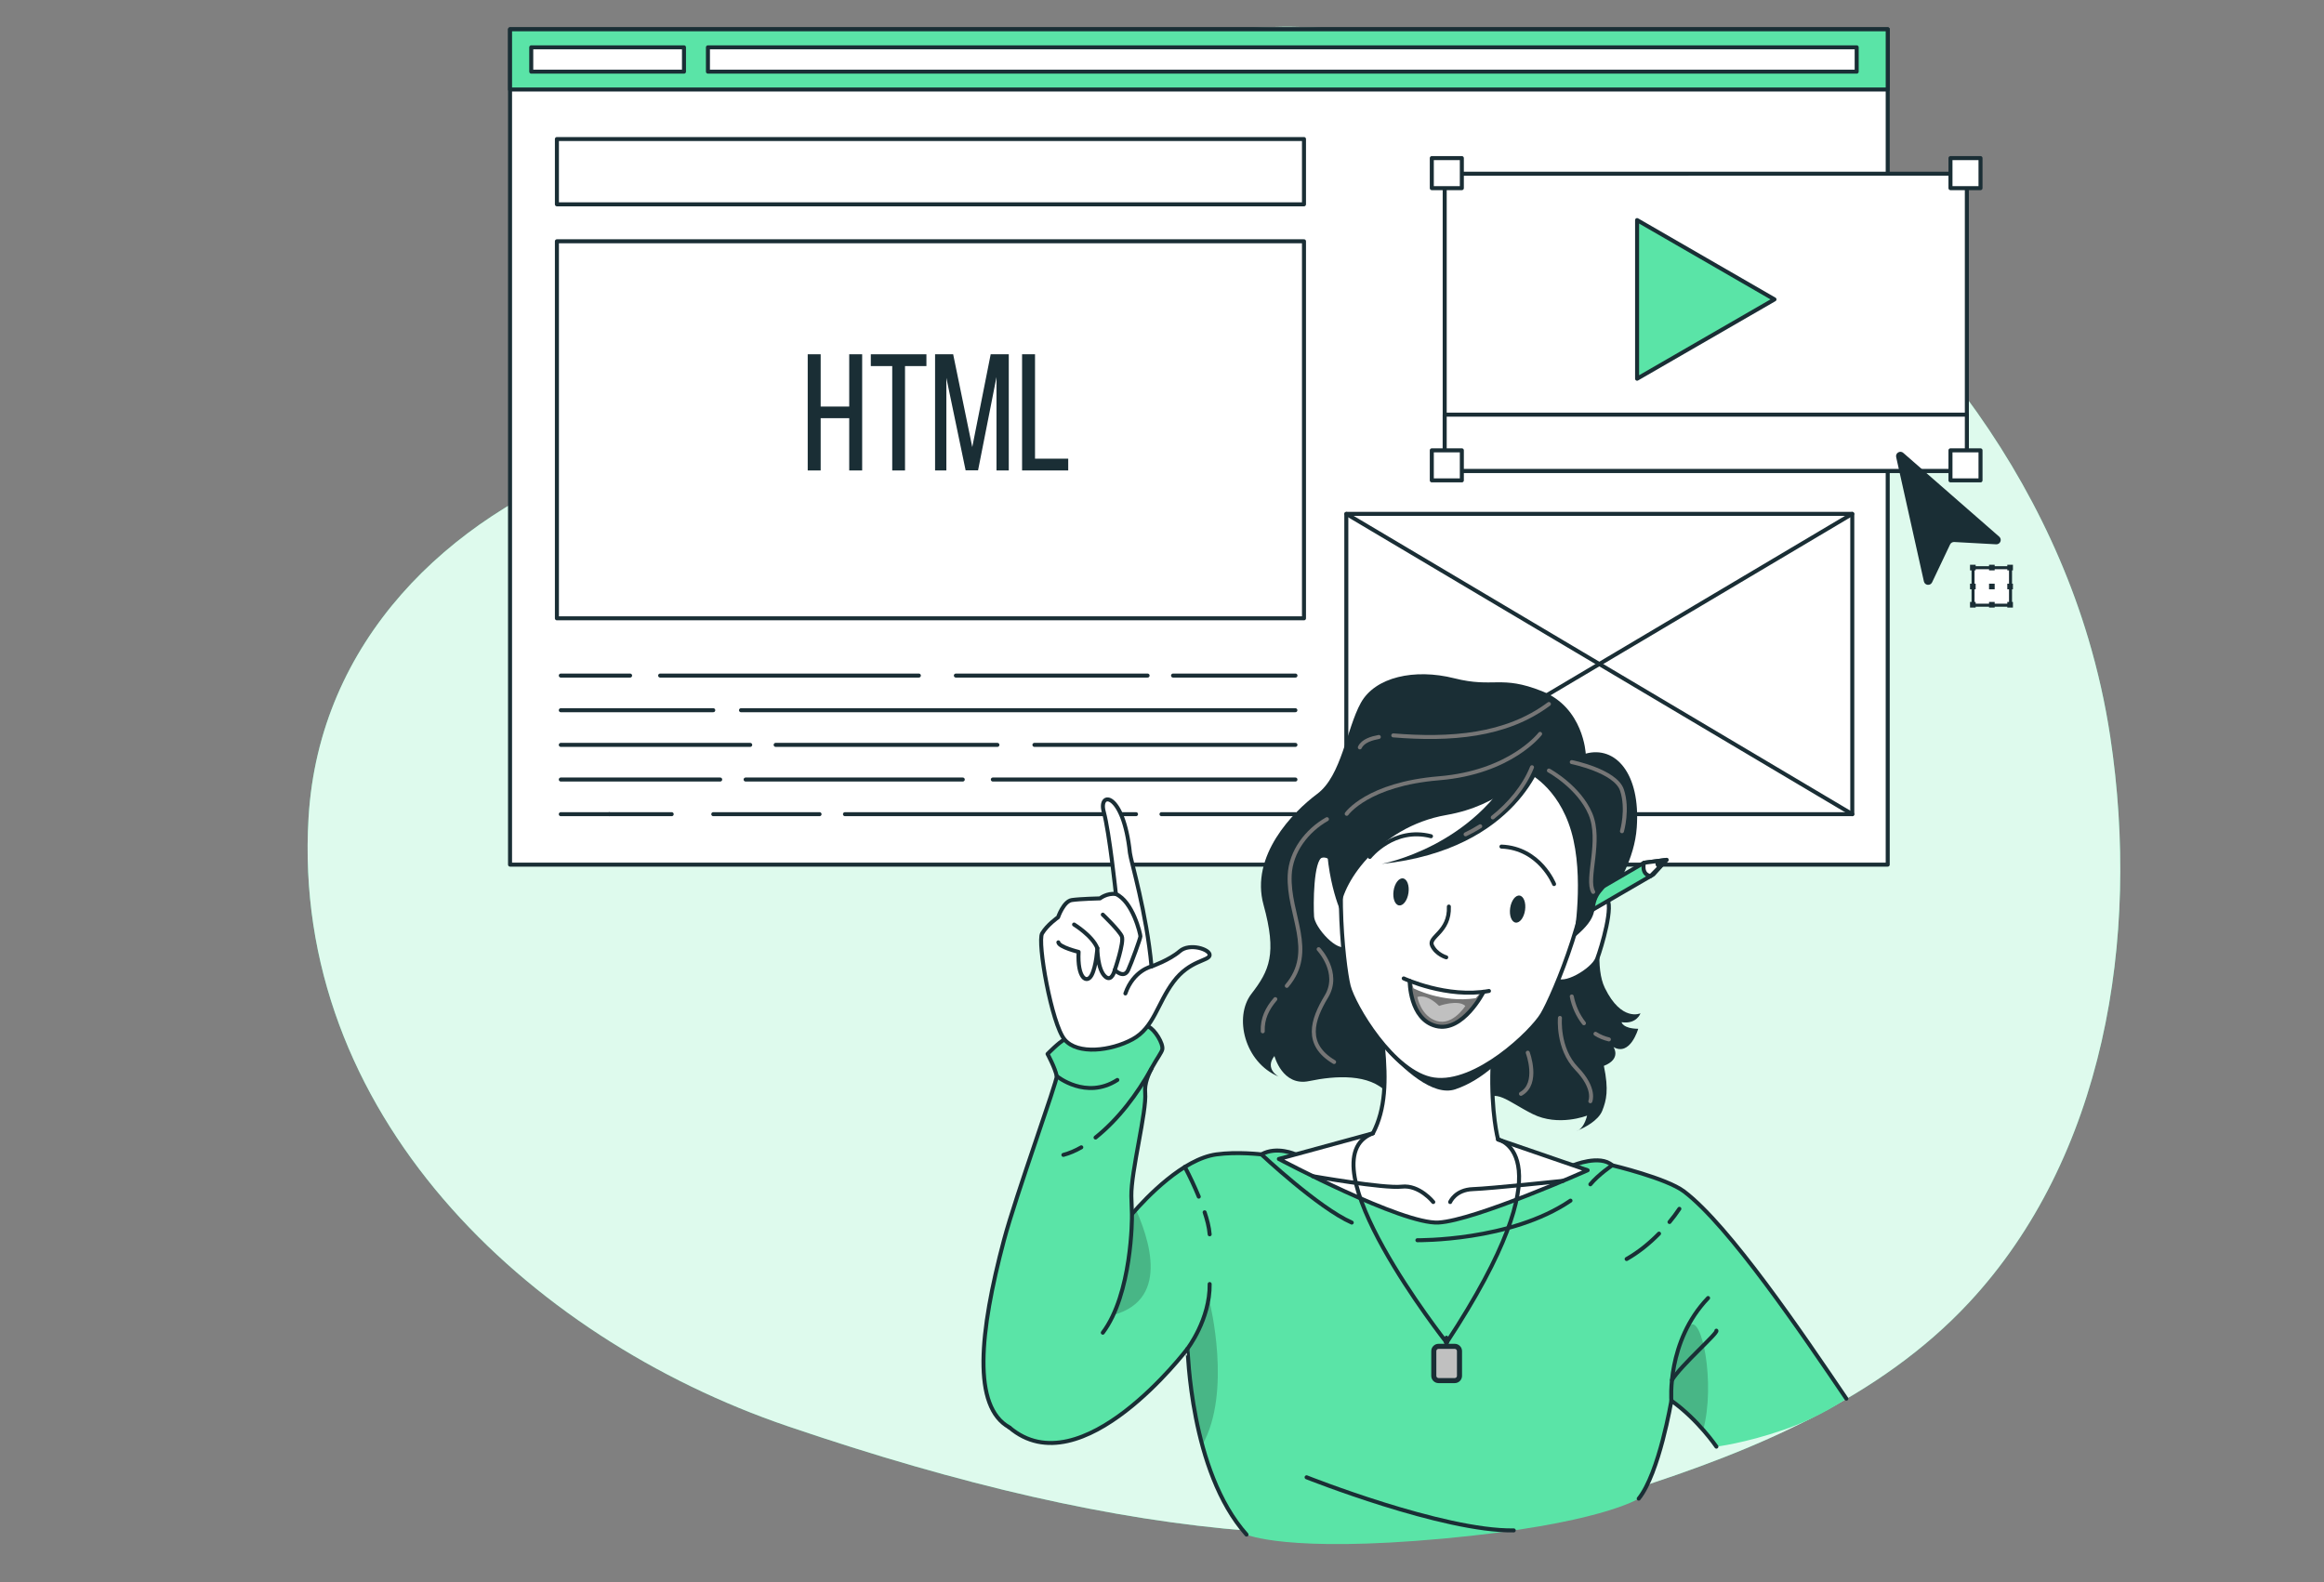 <?xml version="1.0" encoding="UTF-8" standalone="no"?>
<!-- Created with Inkscape (http://www.inkscape.org/) -->

<svg
   xmlns:dc="http://purl.org/dc/elements/1.1/"
   xmlns:cc="http://creativecommons.org/ns#"
   xmlns:rdf="http://www.w3.org/1999/02/22-rdf-syntax-ns#"
   xmlns:svg="http://www.w3.org/2000/svg"
   xmlns="http://www.w3.org/2000/svg"
   xmlns:sodipodi="http://sodipodi.sourceforge.net/DTD/sodipodi-0.dtd"
   xmlns:inkscape="http://www.inkscape.org/namespaces/inkscape"
   width="1545"
   height="1052"
   viewBox="0 0 408.781 278.342"
   version="1.1"
   id="svg1873"
   inkscape:version="0.92.5 (2060ec1f9f, 2020-04-08)"
   sodipodi:docname="disenoweb.svg">
  <rect x="0" y="0" width="408.781" height="278.342" fill="#808080" stroke="none"/>
  <defs
     id="defs1867">
    <clipPath
       clipPathUnits="userSpaceOnUse"
       id="clipPath1000">
      <path
         d="M 0,500 H 500 V 0 H 0 Z"
         id="path998"
         inkscape:connector-curvature="0" />
    </clipPath>
    <clipPath
       clipPathUnits="userSpaceOnUse"
       id="clipPath1012">
      <path
         d="m 371.139,104.745 h 33.452 V 89.737 h -33.452 z"
         id="path1010"
         inkscape:connector-curvature="0" />
    </clipPath>
    <clipPath
       clipPathUnits="userSpaceOnUse"
       id="clipPath906">
      <path
         d="m 201.776,284.919 c -3.408,-1.874 -0.753,-8.516 1.297,-10.83 v 0 c 2.05,-2.313 6.016,1.978 6.407,3.081 v 0 l -1.065,4.964 c 0,0 -2.239,3.23 -4.956,3.23 v 0 c -0.546,0 -1.112,-0.131 -1.683,-0.445"
         id="path904"
         inkscape:connector-curvature="0" />
    </clipPath>
    <clipPath
       clipPathUnits="userSpaceOnUse"
       id="clipPath918">
      <path
         d="m 200.14,285.364 h 9.341 v -11.949 h -9.341 z"
         id="path916"
         inkscape:connector-curvature="0" />
    </clipPath>
    <clipPath
       clipPathUnits="userSpaceOnUse"
       id="clipPath830">
      <path
         d="M 0,500 H 500 V 0 H 0 Z"
         id="path828"
         inkscape:connector-curvature="0" />
    </clipPath>
    <clipPath
       clipPathUnits="userSpaceOnUse"
       id="clipPath802">
      <path
         d="m 201.463,298.4 c -1.767,-4.857 0.245,-11.742 1.711,-15.82 v 0 c 1.466,-4.077 3.082,-6.407 3.082,-6.407 v 0 c 0,0 7.201,-6.028 12.728,-8.204 v 0 c 5.525,-2.177 14.009,-2.06 15.201,0.816 v 0 c 1.193,2.875 -2.095,25.597 -4.942,31.579 v 0 c -2.847,5.982 -5.898,6.08 -10.921,6.534 v 0 c -0.257,0.023 -0.527,0.035 -0.808,0.035 v 0 c -5.223,0 -14.373,-3.923 -16.051,-8.533"
         id="path800"
         inkscape:connector-curvature="0" />
    </clipPath>
    <clipPath
       clipPathUnits="userSpaceOnUse"
       id="clipPath814">
      <path
         d="m 200.773,306.933 h 30.153 v -40.462 h -30.153 z"
         id="path812"
         inkscape:connector-curvature="0" />
    </clipPath>
    <clipPath
       clipPathUnits="userSpaceOnUse"
       id="clipPath786">
      <path
         d="M 0,500 H 500 V 0 H 0 Z"
         id="path784"
         inkscape:connector-curvature="0" />
    </clipPath>
    <clipPath
       clipPathUnits="userSpaceOnUse"
       id="clipPath758">
      <path
         d="m 206.721,277.976 c 0,0 1.165,-12.63 1.655,-16.614 v 0 c 0.491,-3.984 1.609,-15.449 2.759,-19.24 v 0 c 1.15,-3.791 7.414,-10.383 8.02,-8.858 v 0 c 0.608,1.525 3.706,11.821 2.464,17.944 v 0 c -1.242,6.123 -1.618,11.445 -0.845,12.976 v 0 c 0.774,1.532 3.54,3.309 3.54,3.309 v 0 c 0,0 -4.934,2.475 -9.39,5.468 v 0 c -3.756,2.525 -6.574,5.324 -7.733,5.324 v 0 c -0.216,0 -0.374,-0.096 -0.47,-0.309"
         id="path756"
         inkscape:connector-curvature="0" />
    </clipPath>
    <clipPath
       clipPathUnits="userSpaceOnUse"
       id="clipPath770">
      <path
         d="m 206.721,278.285 h 16.047 v -39.281 h -16.047 z"
         id="path768"
         inkscape:connector-curvature="0" />
    </clipPath>
    <clipPath
       clipPathUnits="userSpaceOnUse"
       id="clipPath706">
      <path
         d="M 0,500 H 500 V 0 H 0 Z"
         id="path704"
         inkscape:connector-curvature="0" />
    </clipPath>
    <clipPath
       clipPathUnits="userSpaceOnUse"
       id="clipPath682">
      <path
         d="m 259.3,98.582 c -0.869,-3.898 5.899,-18.737 22.018,-29.152 v 0 c 16.251,-10.499 21.751,-8.749 26.5,-7.749 v 0 c 3.157,0.665 4.529,3.43 2.903,6.603 v 0 c -1.025,1.233 -2.238,2.33 -3.653,3.146 v 0 c -6.5,3.751 -19.749,6.251 -28.25,12.001 v 0 c -8.499,5.75 -6.249,10.749 -12.5,14.75 v 0 c -1.428,0.914 -2.737,1.266 -3.909,1.266 v 0 c -1.185,0 -2.228,-0.36 -3.109,-0.865"
         id="path680"
         inkscape:connector-curvature="0" />
    </clipPath>
    <clipPath
       clipPathUnits="userSpaceOnUse"
       id="clipPath690">
      <path
         d="m 259.226,99.447 h 52.183 V 60.911 h -52.183 z"
         id="path688"
         inkscape:connector-curvature="0" />
    </clipPath>
    <clipPath
       clipPathUnits="userSpaceOnUse"
       id="clipPath666">
      <path
         d="M 0,500 H 500 V 0 H 0 Z"
         id="path664"
         inkscape:connector-curvature="0" />
    </clipPath>
    <clipPath
       clipPathUnits="userSpaceOnUse"
       id="clipPath638">
      <path
         d="m 259.319,98.68 c -1.001,-3.749 5.749,-18.749 21.999,-29.25 v 0 c 16.251,-10.499 21.751,-8.749 26.5,-7.749 v 0 c 4.75,0.999 5.501,6.75 -2,11.5 v 0 c -2.215,1.402 -4.512,3.553 -6.663,5.994 v 0 c -5.16,2.191 -12.043,5.037 -18.087,8.756 v 0 c -6.5,3.999 -4.999,6.5 -8.75,10.25 v 0 c -2.878,2.876 -8.539,3.251 -11.023,3.271 v 0 c -1.026,-0.998 -1.749,-1.919 -1.976,-2.772"
         id="path636"
         inkscape:connector-curvature="0" />
    </clipPath>
    <clipPath
       clipPathUnits="userSpaceOnUse"
       id="clipPath650">
      <path
         d="m 259.222,101.451 h 52.202 V 60.911 h -52.202 z"
         id="path648"
         inkscape:connector-curvature="0" />
    </clipPath>
    <clipPath
       clipPathUnits="userSpaceOnUse"
       id="clipPath614">
      <path
         d="M 0,500 H 500 V 0 H 0 Z"
         id="path612"
         inkscape:connector-curvature="0" />
    </clipPath>
    <clipPath
       clipPathUnits="userSpaceOnUse"
       id="clipPath586">
      <path
         d="m 348.241,136.075 c 1.052,-4.679 -0.01,-13.689 -5.173,-23.394 v 0 C 338.461,104.02 324.22,88.715 317.046,81.26 v 0 c 1.947,-1.283 3.572,-2.23 4.272,-2.329 v 0 c 1.75,-0.25 20.001,21.999 24.25,29.5 v 0 c 4.25,7.5 8.001,23.25 6.5,26.75 v 0 c -0.489,1.141 -1.138,1.589 -1.895,1.589 v 0 c -0.587,0 -1.239,-0.27 -1.932,-0.695"
         id="path584"
         inkscape:connector-curvature="0" />
    </clipPath>
    <clipPath
       clipPathUnits="userSpaceOnUse"
       id="clipPath598">
      <path
         d="m 317.046,88.307 h 11.003 V 78.929 h -11.003 z"
         id="path596"
         inkscape:connector-curvature="0" />
    </clipPath>
    <clipPath
       clipPathUnits="userSpaceOnUse"
       id="clipPath562">
      <path
         d="M 0,500 H 500 V 0 H 0 Z"
         id="path560"
         inkscape:connector-curvature="0" />
    </clipPath>
    <clipPath
       clipPathUnits="userSpaceOnUse"
       id="clipPath518">
      <path
         d="m 234.568,203.681 c -9.75,-1 -27.194,-2.81 -48.599,-14.949 v 0 c 0,0 -8.984,-4.884 -11.734,-9.884 v 0 c -2.75,-5 7.262,-17.591 24.667,-16 v 0 c 12.458,1.137 35.416,14.083 35.416,14.083 v 0 c 0,0 0.25,-22.001 4.5,-30.001 v 0 c 4.25,-8 23.751,-27.499 31.501,-32.5 v 0 c 4.914,-3.17 17.163,-11.868 26.493,-18.575 v 0 c 2.339,8.372 6.472,12.959 8.954,15.079 v 0 c -5.288,5.157 -25.121,31.767 -32.947,47.065 v 0 c -11.471,22.419 -12.705,30.059 -17.205,38.059 v 0 c -3.504,6.229 -8.401,7.986 -15.001,7.986 v 0 c -1.875,0 -3.887,-0.142 -6.045,-0.363"
         id="path516"
         inkscape:connector-curvature="0" />
    </clipPath>
    <clipPath
       clipPathUnits="userSpaceOnUse"
       id="clipPath526">
      <path
         d="M 173.783,204.044 H 305.766 V 95.856 H 173.783 Z"
         id="path524"
         inkscape:connector-curvature="0" />
    </clipPath>
    <clipPath
       clipPathUnits="userSpaceOnUse"
       id="clipPath542">
      <path
         d="M 174.062,198.949 H 300.303 V 95.856 H 174.062 Z"
         id="path540"
         inkscape:connector-curvature="0" />
    </clipPath>
    <clipPath
       clipPathUnits="userSpaceOnUse"
       id="clipPath502">
      <path
         d="M 0,500 H 500 V 0 H 0 Z"
         id="path500"
         inkscape:connector-curvature="0" />
    </clipPath>
    <clipPath
       clipPathUnits="userSpaceOnUse"
       id="clipPath474">
      <path
         d="m 234.568,203.681 c -9.75,-1 -30,-6.251 -46.5,-18.501 v 0 c 0,0 -8.001,-4.5 -10.75,-9.499 v 0 c -2.75,-5.001 9.084,-13.334 21.584,-12.833 v 0 c 12.499,0.499 35.416,14.083 35.416,14.083 v 0 c 0,0 0.25,-22.001 4.5,-30.001 v 0 c 4.25,-8 23.751,-27.499 31.501,-32.5 v 0 c 7.749,-4.999 33.75,-23.75 37.749,-26.749 v 0 c 4.001,-3 11.5,-8.5 13.25,-8.75 v 0 c 1.75,-0.25 20.001,21.999 24.25,29.5 v 0 c 4.25,7.5 8.001,23.25 6.5,26.75 v 0 c -1.5,3.5 -4.5,0.499 -7.499,-2 v 0 c -3.001,-2.5 -30.501,-20.75 -33.001,-22 v 0 c -2.5,-1.251 -4.25,-1.75 -4.25,-1.75 v 0 c 0,0 -22.5,21.5 -34.499,38 v 0 c -12.001,16.499 -13.001,37.749 -17.501,45.749 v 0 c -4,7.111 -9.581,10.667 -17.619,10.667 v 0 c -1.005,0 -2.047,-0.055 -3.131,-0.166"
         id="path472"
         inkscape:connector-curvature="0" />
    </clipPath>
    <clipPath
       clipPathUnits="userSpaceOnUse"
       id="clipPath486">
      <path
         d="m 293.853,103.916 h 34.196 V 78.928 h -34.196 z"
         id="path484"
         inkscape:connector-curvature="0" />
    </clipPath>
    <clipPath
       clipPathUnits="userSpaceOnUse"
       id="clipPath450">
      <path
         d="M 0,500 H 500 V 0 H 0 Z"
         id="path448"
         inkscape:connector-curvature="0" />
    </clipPath>
    <clipPath
       clipPathUnits="userSpaceOnUse"
       id="clipPath406">
      <path
         d="m 297.319,214.931 c -21.751,-6.5 -43.75,-25.75 -43.75,-25.75 v 0 l 2.749,-12.5 c 8,4.999 35.501,10 35.501,10 v 0 c 0,0 -4.5,-10.75 -5.001,-23.5 v 0 c -0.499,-12.751 -7.499,-40.75 -11.749,-48.25 v 0 c -0.319,-0.562 -0.682,-1.104 -1.063,-1.64 v 0 c 3.856,-0.433 9.42,-1.799 14.062,-5.861 v 0 c 1.355,-1.185 2.472,-2.285 3.419,-3.305 v 0 c 4.792,6.432 10.18,26.749 16.262,35.106 v 0 c 15.715,21.59 14.819,61.699 15.319,71.45 v 0 c 0.291,5.667 -1.109,8.378 -6.602,8.378 v 0 c -3.958,0 -10.04,-1.406 -19.147,-4.128"
         id="path404"
         inkscape:connector-curvature="0" />
    </clipPath>
    <clipPath
       clipPathUnits="userSpaceOnUse"
       id="clipPath414">
      <path
         d="m 253.568,219.059 h 69.536 V 104.125 h -69.536 z"
         id="path412"
         inkscape:connector-curvature="0" />
    </clipPath>
    <clipPath
       clipPathUnits="userSpaceOnUse"
       id="clipPath430">
      <path
         d="m 253.568,212.498 h 58.95 V 111.224 h -58.95 z"
         id="path428"
         inkscape:connector-curvature="0" />
    </clipPath>
    <clipPath
       clipPathUnits="userSpaceOnUse"
       id="clipPath382">
      <path
         d="M 0,500 H 500 V 0 H 0 Z"
         id="path380"
         inkscape:connector-curvature="0" />
    </clipPath>
    <clipPath
       clipPathUnits="userSpaceOnUse"
       id="clipPath354">
      <path
         d="m 297.319,214.931 c -21.751,-6.5 -43.75,-25.75 -43.75,-25.75 v 0 l 2.749,-12.5 c 8,4.999 35.501,10 35.501,10 v 0 c 0,0 -4.5,-10.75 -5.001,-23.5 v 0 c -0.499,-12.751 -7.499,-40.75 -11.749,-48.25 v 0 c -4.251,-7.501 -14.75,-12.5 -15.75,-16.251 v 0 c -1.001,-3.749 5.749,-18.749 21.999,-29.25 v 0 c 16.251,-10.499 21.751,-8.749 26.5,-7.749 v 0 c 4.75,0.999 5.501,6.75 -2,11.5 v 0 c -7.5,4.75 -16,18 -16.249,22.5 v 0 c -0.251,4.5 8.499,28.25 15.499,41.249 v 0 c 7.001,13.001 17.5,64 18,73.751 v 0 c 0.291,5.667 -1.107,8.378 -6.602,8.378 v 0 c -3.958,0 -10.041,-1.407 -19.147,-4.128"
         id="path352"
         inkscape:connector-curvature="0" />
    </clipPath>
    <clipPath
       clipPathUnits="userSpaceOnUse"
       id="clipPath366">
      <path
         d="m 253.568,219.059 h 69.536 V 60.911 h -69.536 z"
         id="path364"
         inkscape:connector-curvature="0" />
    </clipPath>
    <clipPath
       clipPathUnits="userSpaceOnUse"
       id="clipPath338">
      <path
         d="M 0,500 H 500 V 0 H 0 Z"
         id="path336"
         inkscape:connector-curvature="0" />
    </clipPath>
    <clipPath
       clipPathUnits="userSpaceOnUse"
       id="clipPath310">
      <path
         d="m 206.537,188.989 61.25,1.751 20.532,16.94 -55.001,0.251 z"
         id="path308"
         inkscape:connector-curvature="0" />
    </clipPath>
    <clipPath
       clipPathUnits="userSpaceOnUse"
       id="clipPath322">
      <path
         d="m 206.537,207.931 h 81.781 v -18.942 h -81.781 z"
         id="path320"
         inkscape:connector-curvature="0" />
    </clipPath>
    <clipPath
       clipPathUnits="userSpaceOnUse"
       id="clipPath286">
      <path
         d="M 0,500 H 500 V 0 H 0 Z"
         id="path284"
         inkscape:connector-curvature="0" />
    </clipPath>
    <clipPath
       clipPathUnits="userSpaceOnUse"
       id="clipPath258">
      <path
         d="m 180.318,200.93 c -5.25,-1.999 -12.5,-5.75 -12.5,-5.75 v 0 c 0,0 -9.382,-3.723 -9.75,-11 v 0 c -0.203,-4.026 6.5,-5.75 13.5,-5.75 v 0 c 7,0 17,8.751 23.5,12.5 v 0 c 6.5,3.751 21.5,12.501 23.25,13.25 v 0 c 1.75,0.751 7.75,-1.249 10.25,-2 v 0 c 2.5,-0.749 7.25,-0.749 7.25,-0.749 v 0 c 0,0 3.5,-5.5 5.25,-5.5 v 0 c 1.75,0 -3.75,8.249 -4.5,10 v 0 c -0.75,1.749 -13,5.75 -14.5,5.75 v 0 c -1.5,0 -36.5,-8.75 -41.75,-10.751"
         id="path256"
         inkscape:connector-curvature="0" />
    </clipPath>
    <clipPath
       clipPathUnits="userSpaceOnUse"
       id="clipPath270">
      <path
         d="m 158.064,211.681 h 64.004 v -33.25 h -64.004 z"
         id="path268"
         inkscape:connector-curvature="0" />
    </clipPath>
    <clipPath
       clipPathUnits="userSpaceOnUse"
       id="clipPath242">
      <path
         d="M 0,500 H 500 V 0 H 0 Z"
         id="path240"
         inkscape:connector-curvature="0" />
    </clipPath>
    <clipPath
       clipPathUnits="userSpaceOnUse"
       id="clipPath214">
      <path
         d="m 158.818,199.431 c -0.25,-2.001 -2,-12.75 -0.75,-14.251 v 0 c 1.25,-1.499 6,-2.749 15.249,0.251 v 0 c 9.251,2.999 13.001,6.75 14.001,11.999 v 0 c 0,0 -5.75,8.251 -12.75,9 v 0 c -0.425,0.046 -0.855,0.067 -1.288,0.067 v 0 c -6.712,10e-4 -14.227,-5.187 -14.462,-7.066"
         id="path212"
         inkscape:connector-curvature="0" />
    </clipPath>
    <clipPath
       clipPathUnits="userSpaceOnUse"
       id="clipPath226">
      <path
         d="m 157.622,206.206 h 13.241 v -22.593 h -13.241 z"
         id="path224"
         inkscape:connector-curvature="0" />
    </clipPath>
    <clipPath
       clipPathUnits="userSpaceOnUse"
       id="clipPath198">
      <path
         d="M 0,500 H 500 V 0 H 0 Z"
         id="path196"
         inkscape:connector-curvature="0" />
    </clipPath>
    <clipPath
       clipPathUnits="userSpaceOnUse"
       id="clipPath170">
      <path
         d="m 209.401,265.014 c 0,0 -9.333,-3.001 -10.666,-5.333 v 0 c -1.333,-2.334 -0.334,-18.667 -0.334,-20.667 v 0 c 0,-2 1.167,1.166 2.167,3.5 v 0 c 1,2.334 4.5,5.834 5.667,5.5 v 0 c 1.166,-0.333 1.833,-1.666 1.833,-3.833 v 0 c 0,-2.167 2.667,-5.167 5,-6.833 v 0 c 2.334,-1.668 4.5,-3.334 4.5,-3.334 v 0 c 0,0 4.834,7 6,8.834 v 0 c 1.166,1.832 1,5.665 1.166,6.999 v 0 c 0.083,0.667 0.875,-0.25 1.729,-1.167 v 0 c 0.855,-0.916 1.772,-1.833 2.105,-1.166 v 0 c 0.666,1.333 -1.5,2.5 -3.834,6.166 v 0 c -2.332,3.667 -1.666,7.501 -5.166,10.168 v 0 c -1.841,1.401 -3.819,1.836 -5.669,1.836 v 0 c -1.669,0 -3.233,-0.354 -4.498,-0.67"
         id="path168"
         inkscape:connector-curvature="0" />
    </clipPath>
    <clipPath
       clipPathUnits="userSpaceOnUse"
       id="clipPath182">
      <path
         d="m 198.041,265.049 h 13.69 v -23.84 h -13.69 z"
         id="path180"
         inkscape:connector-curvature="0" />
    </clipPath>
    <clipPath
       clipPathUnits="userSpaceOnUse"
       id="clipPath130">
      <path
         d="M 0,500 H 500 V 0 H 0 Z"
         id="path128"
         inkscape:connector-curvature="0" />
    </clipPath>
    <clipPath
       clipPathUnits="userSpaceOnUse"
       id="clipPath106">
      <path
         d="M 167.138,257.479 C 150,244.112 135.261,188.242 135.604,161.507 v 0 c 0.343,-26.736 10.282,-40.102 35.304,-51.072 v 0 c 25.022,-10.967 71.637,-6.854 97.687,1.372 v 0 c 26.05,8.226 34.618,37.018 34.275,52.442 v 0 c -0.343,15.423 -17.48,33.248 -23.308,37.019 v 0 c -5.826,3.769 -22.279,11.653 -30.505,23.993 v 0 c -8.226,12.339 -20.222,39.074 -38.731,42.502 v 0 c 0,0 -2.598,0.307 -6.691,0.307 v 0 c -8.871,0 -24.77,-1.444 -36.497,-10.591"
         id="path104"
         inkscape:connector-curvature="0" />
    </clipPath>
    <clipPath
       clipPathUnits="userSpaceOnUse"
       id="clipPath114">
      <path
         d="M 135.598,257.704 H 273.372 V 103.78 H 135.598 Z"
         id="path112"
         inkscape:connector-curvature="0" />
    </clipPath>
    <clipPath
       clipPathUnits="userSpaceOnUse"
       id="clipPath74">
      <path
         d="M 0,500 H 500 V 0 H 0 Z"
         id="path72"
         inkscape:connector-curvature="0" />
    </clipPath>
    <clipPath
       clipPathUnits="userSpaceOnUse"
       id="clipPath86">
      <path
         d="M 105.091,145.676 H 334.984 V 74.047 H 105.091 Z"
         id="path84"
         inkscape:connector-curvature="0" />
    </clipPath>
    <clipPath
       clipPathUnits="userSpaceOnUse"
       id="clipPath54">
      <path
         d="M 0,500 H 500 V 0 H 0 Z"
         id="path52"
         inkscape:connector-curvature="0" />
    </clipPath>
    <clipPath
       clipPathUnits="userSpaceOnUse"
       id="clipPath18">
      <path
         d="M 0,500 H 500 V 0 H 0 Z"
         id="path16"
         inkscape:connector-curvature="0" />
    </clipPath>
    <clipPath
       clipPathUnits="userSpaceOnUse"
       id="clipPath30">
      <path
         d="M 66.182,387.256 H 411.449 V 95.535 H 66.182 Z"
         id="path28"
         inkscape:connector-curvature="0" />
    </clipPath>
    <clipPath
       clipPathUnits="userSpaceOnUse"
       id="clipPath20">
      <path
         d="M 0,500 H 650 V 0 H 0 Z"
         id="path18"
         inkscape:connector-curvature="0" />
    </clipPath>
    <clipPath
       clipPathUnits="userSpaceOnUse"
       id="clipPath18-8">
      <path
         d="M 0,500 H 500 V 0 H 0 Z"
         id="path16-9"
         inkscape:connector-curvature="0" />
    </clipPath>
    <clipPath
       clipPathUnits="userSpaceOnUse"
       id="clipPath30-7">
      <path
         d="M 66.182,387.256 H 411.449 V 95.535 H 66.182 Z"
         id="path28-3"
         inkscape:connector-curvature="0" />
    </clipPath>
    <clipPath
       clipPathUnits="userSpaceOnUse"
       id="clipPath280">
      <path
         d="m 7967.43,4520.2 h -0.02 c 202.26,420.5 512.21,756 524.32,769 -12.13,-13.1 -322.05,-348.5 -524.3,-769"
         id="path278"
         inkscape:connector-curvature="0" />
    </clipPath>
    <clipPath
       clipPathUnits="userSpaceOnUse"
       id="clipPath172">
      <path
         d="M 0,500 H 500 V 0 H 0 Z"
         id="path170"
         inkscape:connector-curvature="0" />
    </clipPath>
    <clipPath
       clipPathUnits="userSpaceOnUse"
       id="clipPath18-4">
      <path
         d="M 0,500 H 500 V 0 H 0 Z"
         id="path16-7"
         inkscape:connector-curvature="0" />
    </clipPath>
    <clipPath
       clipPathUnits="userSpaceOnUse"
       id="clipPath30-4">
      <path
         d="M 21.606,453.324 H 473 V 77.478 H 21.606 Z"
         id="path28-4"
         inkscape:connector-curvature="0" />
    </clipPath>
    <clipPath
       clipPathUnits="userSpaceOnUse"
       id="clipPath370">
      <path
         d="M 0,500 H 500 V 0 H 0 Z"
         id="path368"
         inkscape:connector-curvature="0" />
    </clipPath>
    <clipPath
       clipPathUnits="userSpaceOnUse"
       id="clipPath382-6">
      <path
         d="m 155.9,113.8 h 24.13 V 86.561 H 155.9 Z"
         id="path380-8"
         inkscape:connector-curvature="0" />
    </clipPath>
    <clipPath
       clipPathUnits="userSpaceOnUse"
       id="clipPath398">
      <path
         d="m 189.21,90.67 h 7.613 V 54.9 h -7.613 z"
         id="path396"
         inkscape:connector-curvature="0" />
    </clipPath>
    <clipPath
       clipPathUnits="userSpaceOnUse"
       id="clipPath414-8">
      <path
         d="m 310.24,85.109 h 9.185 V 58.67 h -9.185 z"
         id="path412-4"
         inkscape:connector-curvature="0" />
    </clipPath>
  </defs>
  <sodipodi:namedview
     id="base"
     pagecolor="#ffffff"
     bordercolor="#666666"
     borderopacity="1.0"
     inkscape:pageopacity="0.0"
     inkscape:pageshadow="2"
     inkscape:zoom="0.49497475"
     inkscape:cx="1378.1911"
     inkscape:cy="533.5329"
     inkscape:document-units="mm"
     inkscape:current-layer="g16-2"
     showgrid="false"
     units="px"
     inkscape:window-width="1440"
     inkscape:window-height="837"
     inkscape:window-x="0"
     inkscape:window-y="40"
     inkscape:window-maximized="1" />
  <g
     inkscape:label="Capa 1"
     inkscape:groupmode="layer"
     id="layer1"
     transform="translate(0,-18.658)">
    <g
       transform="matrix(0.604,0,0,-0.604,-4.617,312.554)"
       id="g14">
      <g
         id="g16"
         clip-path="url(#clipPath20)">
        <g
           id="g74"
           transform="translate(255.767,141.376)" />
        <g
           transform="matrix(1.231,0,0,-1.231,432.868,259.996)"
           id="g16-2">
          <g
             transform="matrix(0.95,0.08,0,-0.95,-293.184,231.236)"
             id="g12">
            <g
               id="g14-3"
               clip-path="url(#clipPath18-4)">
              <g
                 id="g20"
                 transform="translate(465.016,317.34)">
                <path
                   d="m 0,0 c -16.004,52.306 -57.147,94.18 -105.843,116.254 -46.452,21.058 -105.178,31.461 -149.194,-0.947 -28.982,-21.339 -45.398,-55.535 -71.933,-79.471 -13.189,-11.897 -27.628,-15.763 -43.32,-22.878 -38.245,-17.344 -70.252,-50.791 -72.886,-94.914 -4.402,-73.773 54.077,-124.8 119.328,-141.534 86.23,-22.115 150.684,-22.115 209.912,1.768 30.762,12.405 62.065,28.099 84.241,53.787 C 3.84,-129.087 13.108,-73.906 5.481,-24.012 4.227,-15.807 2.384,-7.791 0,0"
                   style="fill:#5ae4a7;fill-opacity:1;fill-rule:nonzero;stroke:none"
                   id="path22"
                   inkscape:connector-curvature="0" />
              </g>
              <g
                 id="g24">
                <g
                   id="g26" />
                <g
                   id="g38">
                  <g
                     clip-path="url(#clipPath30-4)"
                     id="g36"
                     style="opacity:0.8">
                    <g
                       transform="translate(465.016,317.34)"
                       id="g34">
                      <path
                         d="m 0,0 c -16.004,52.306 -57.147,94.18 -105.843,116.254 -46.452,21.058 -105.178,31.461 -149.194,-0.947 -28.982,-21.339 -45.398,-55.535 -71.933,-79.471 -13.189,-11.897 -27.628,-15.763 -43.32,-22.878 -38.245,-17.344 -70.252,-50.791 -72.886,-94.914 -4.402,-73.773 54.077,-124.8 119.328,-141.534 86.23,-22.115 150.684,-22.115 209.912,1.768 30.762,12.405 62.065,28.099 84.241,53.787 C 3.84,-129.087 13.108,-73.906 5.481,-24.012 4.227,-15.807 2.384,-7.791 0,0"
                         style="fill:#ffffff;fill-opacity:1;fill-rule:nonzero;stroke:none"
                         id="path32"
                         inkscape:connector-curvature="0" />
                    </g>
                  </g>
                </g>
              </g>
            </g>
          </g>
          <path
             d="M 101.149,20.5 H -224.769 V -177.141 h 325.918 z"
             style="fill:#ffffff;fill-opacity:1;fill-rule:nonzero;stroke:#1a2e35;stroke-width:0.95;stroke-linecap:round;stroke-linejoin:round;stroke-miterlimit:10;stroke-dasharray:none;stroke-opacity:1"
             id="path40"
             inkscape:connector-curvature="0" />
          <path
             d="M -36.946,-151.169 H -213.683 v 15.441 h 176.737 z"
             style="fill:none;stroke:#1a2e35;stroke-width:0.95;stroke-linecap:round;stroke-linejoin:round;stroke-miterlimit:10;stroke-dasharray:none;stroke-opacity:1"
             id="path42"
             inkscape:connector-curvature="0" />
          <path
             d="m -213.683,-37.778 h 176.737 v -89.204 H -213.683 Z"
             style="fill:none;stroke:#1a2e35;stroke-width:0.95;stroke-linecap:round;stroke-linejoin:round;stroke-miterlimit:10;stroke-dasharray:none;stroke-opacity:1"
             id="path44"
             inkscape:connector-curvature="0" />
          <path
             d="M 92.766,8.564 H -26.931 V -62.489 H 92.766 Z"
             style="fill:none;stroke:#1a2e35;stroke-width:0.95;stroke-linecap:round;stroke-linejoin:round;stroke-miterlimit:10;stroke-dasharray:none;stroke-opacity:1"
             id="path46"
             inkscape:connector-curvature="0" />
          <g
             id="g48"
             transform="matrix(0.95,0,0,-0.95,-26.931,8.565)">
            <path
               d="M 0,0 125.971,74.777"
               style="fill:none;stroke:#1a2e35;stroke-width:1;stroke-linecap:round;stroke-linejoin:round;stroke-miterlimit:10;stroke-dasharray:none;stroke-opacity:1"
               id="path50"
               inkscape:connector-curvature="0" />
          </g>
          <g
             id="g52"
             transform="matrix(0.95,0,0,-0.95,92.766,8.565)">
            <path
               d="M 0,0 -125.971,74.777"
               style="fill:none;stroke:#1a2e35;stroke-width:1;stroke-linecap:round;stroke-linejoin:round;stroke-miterlimit:10;stroke-dasharray:none;stroke-opacity:1"
               id="path54"
               inkscape:connector-curvature="0" />
          </g>
          <g
             id="g56"
             transform="matrix(0.95,0,0,-0.95,-67.923,-24.229)">
            <path
               d="M 0,0 H 30.486"
               style="fill:none;stroke:#1a2e35;stroke-width:1;stroke-linecap:round;stroke-linejoin:round;stroke-miterlimit:10;stroke-dasharray:none;stroke-opacity:1"
               id="path58"
               inkscape:connector-curvature="0" />
          </g>
          <g
             id="g60"
             transform="matrix(0.95,0,0,-0.95,-119.3,-24.229)">
            <path
               d="M 0,0 H 47.742"
               style="fill:none;stroke:#1a2e35;stroke-width:1;stroke-linecap:round;stroke-linejoin:round;stroke-miterlimit:10;stroke-dasharray:none;stroke-opacity:1"
               id="path62"
               inkscape:connector-curvature="0" />
          </g>
          <g
             id="g64"
             transform="matrix(0.95,0,0,-0.95,-189.26,-24.229)">
            <path
               d="M 0,0 H 64.423"
               style="fill:none;stroke:#1a2e35;stroke-width:1;stroke-linecap:round;stroke-linejoin:round;stroke-miterlimit:10;stroke-dasharray:none;stroke-opacity:1"
               id="path66"
               inkscape:connector-curvature="0" />
          </g>
          <g
             id="g68"
             transform="matrix(0.95,0,0,-0.95,-212.762,-24.229)">
            <path
               d="M 0,0 H 17.256"
               style="fill:none;stroke:#1a2e35;stroke-width:1;stroke-linecap:round;stroke-linejoin:round;stroke-miterlimit:10;stroke-dasharray:none;stroke-opacity:1"
               id="path70"
               inkscape:connector-curvature="0" />
          </g>
          <g
             id="g72"
             transform="matrix(0.95,0,0,-0.95,-170.13,-16.031)">
            <path
               d="M 0,0 H 138.05"
               style="fill:none;stroke:#1a2e35;stroke-width:1;stroke-linecap:round;stroke-linejoin:round;stroke-miterlimit:10;stroke-dasharray:none;stroke-opacity:1"
               id="path74"
               inkscape:connector-curvature="0" />
          </g>
          <g
             id="g76"
             transform="matrix(0.95,0,0,-0.95,-212.762,-16.031)">
            <path
               d="M 0,0 H 37.964"
               style="fill:none;stroke:#1a2e35;stroke-width:1;stroke-linecap:round;stroke-linejoin:round;stroke-miterlimit:10;stroke-dasharray:none;stroke-opacity:1"
               id="path78"
               inkscape:connector-curvature="0" />
          </g>
          <g
             id="g80"
             transform="matrix(0.95,0,0,-0.95,-100.717,-7.832)">
            <path
               d="M 0,0 H 64.999"
               style="fill:none;stroke:#1a2e35;stroke-width:1;stroke-linecap:round;stroke-linejoin:round;stroke-miterlimit:10;stroke-dasharray:none;stroke-opacity:1"
               id="path82"
               inkscape:connector-curvature="0" />
          </g>
          <g
             id="g84"
             transform="matrix(0.95,0,0,-0.95,-161.932,-7.832)">
            <path
               d="M 0,0 H 55.22"
               style="fill:none;stroke:#1a2e35;stroke-width:1;stroke-linecap:round;stroke-linejoin:round;stroke-miterlimit:10;stroke-dasharray:none;stroke-opacity:1"
               id="path86"
               inkscape:connector-curvature="0" />
          </g>
          <g
             id="g88"
             transform="matrix(0.95,0,0,-0.95,-212.762,-7.832)">
            <path
               d="M 0,0 H 47.167"
               style="fill:none;stroke:#1a2e35;stroke-width:1;stroke-linecap:round;stroke-linejoin:round;stroke-miterlimit:10;stroke-dasharray:none;stroke-opacity:1"
               id="path90"
               inkscape:connector-curvature="0" />
          </g>
          <g
             id="g92"
             transform="matrix(0.95,0,0,-0.95,-110.555,0.366)">
            <path
               d="M 0,0 H 75.352"
               style="fill:none;stroke:#1a2e35;stroke-width:1;stroke-linecap:round;stroke-linejoin:round;stroke-miterlimit:10;stroke-dasharray:none;stroke-opacity:1"
               id="path94"
               inkscape:connector-curvature="0" />
          </g>
          <g
             id="g96"
             transform="matrix(0.95,0,0,-0.95,-169.037,0.366)">
            <path
               d="M 0,0 H 54.069"
               style="fill:none;stroke:#1a2e35;stroke-width:1;stroke-linecap:round;stroke-linejoin:round;stroke-miterlimit:10;stroke-dasharray:none;stroke-opacity:1"
               id="path98"
               inkscape:connector-curvature="0" />
          </g>
          <g
             id="g100"
             transform="matrix(0.95,0,0,-0.95,-212.762,0.366)">
            <path
               d="M 0,0 H 39.689"
               style="fill:none;stroke:#1a2e35;stroke-width:1;stroke-linecap:round;stroke-linejoin:round;stroke-miterlimit:10;stroke-dasharray:none;stroke-opacity:1"
               id="path102"
               inkscape:connector-curvature="0" />
          </g>
          <g
             id="g104"
             transform="matrix(0.95,0,0,-0.95,-70.656,8.565)">
            <path
               d="M 0,0 H 33.362"
               style="fill:none;stroke:#1a2e35;stroke-width:1;stroke-linecap:round;stroke-linejoin:round;stroke-miterlimit:10;stroke-dasharray:none;stroke-opacity:1"
               id="path106"
               inkscape:connector-curvature="0" />
          </g>
          <g
             id="g108"
             transform="matrix(0.95,0,0,-0.95,-145.535,8.565)">
            <path
               d="M 0,0 H 72.476"
               style="fill:none;stroke:#1a2e35;stroke-width:1;stroke-linecap:round;stroke-linejoin:round;stroke-miterlimit:10;stroke-dasharray:none;stroke-opacity:1"
               id="path110"
               inkscape:connector-curvature="0" />
          </g>
          <g
             id="g112"
             transform="matrix(0.95,0,0,-0.95,-176.689,8.565)">
            <path
               d="M 0,0 H 26.46"
               style="fill:none;stroke:#1a2e35;stroke-width:1;stroke-linecap:round;stroke-linejoin:round;stroke-miterlimit:10;stroke-dasharray:none;stroke-opacity:1"
               id="path114"
               inkscape:connector-curvature="0" />
          </g>
          <g
             id="g116"
             transform="matrix(0.95,0,0,-0.95,-201.284,8.565)">
            <path
               d="M 0,0 H 15.531"
               style="fill:none;stroke:#1a2e35;stroke-width:1;stroke-linecap:round;stroke-linejoin:round;stroke-miterlimit:10;stroke-dasharray:none;stroke-opacity:1"
               id="path118"
               inkscape:connector-curvature="0" />
          </g>
          <g
             id="g120"
             transform="matrix(0.95,0,0,-0.95,-212.762,8.565)">
            <path
               d="M 0,0 H 12.08"
               style="fill:none;stroke:#1a2e35;stroke-width:1;stroke-linecap:round;stroke-linejoin:round;stroke-miterlimit:10;stroke-dasharray:none;stroke-opacity:1"
               id="path122"
               inkscape:connector-curvature="0" />
          </g>
          <path
             d="m 101.149,-162.888 h -325.918 v -14.253 h 325.918 z"
             style="fill:#5ae4a7;fill-opacity:1;fill-rule:nonzero;stroke:#1a2e35;stroke-width:0.95;stroke-linecap:round;stroke-linejoin:round;stroke-miterlimit:10;stroke-dasharray:none;stroke-opacity:1"
             id="path124"
             inkscape:connector-curvature="0" />
          <path
             d="M 93.804,-167.12 H -177.953 v -5.745 H 93.804 Z"
             style="fill:#ffffff;fill-opacity:1;fill-rule:nonzero;stroke:#1a2e35;stroke-width:0.95;stroke-linecap:round;stroke-linejoin:round;stroke-miterlimit:10;stroke-dasharray:none;stroke-opacity:1"
             id="path126"
             inkscape:connector-curvature="0" />
          <path
             d="m -183.619,-167.12 h -36.134 v -5.745 h 36.134 z"
             style="fill:#ffffff;fill-opacity:1;fill-rule:nonzero;stroke:#1a2e35;stroke-width:0.95;stroke-linecap:round;stroke-linejoin:round;stroke-miterlimit:10;stroke-dasharray:none;stroke-opacity:1"
             id="path128-0"
             inkscape:connector-curvature="0" />
          <path
             d="M 119.869,-72.656 H -3.657 v -70.315 H 119.869 Z"
             style="fill:#ffffff;fill-opacity:1;fill-rule:nonzero;stroke:#1a2e35;stroke-width:0.95;stroke-linecap:round;stroke-linejoin:round;stroke-miterlimit:10;stroke-dasharray:none;stroke-opacity:1"
             id="path130"
             inkscape:connector-curvature="0" />
          <path
             d="M 119.869,-72.656 H -3.657 V -85.959 H 119.869 Z"
             style="fill:#ffffff;fill-opacity:1;fill-rule:nonzero;stroke:#1a2e35;stroke-width:0.95;stroke-linecap:round;stroke-linejoin:round;stroke-miterlimit:10;stroke-dasharray:none;stroke-opacity:1"
             id="path132"
             inkscape:connector-curvature="0" />
          <g
             id="g134"
             transform="matrix(0.95,0,0,-0.95,74.36,-113.231)">
            <path
               d="M 0,0 -34.213,19.752 V -19.753 Z"
               style="fill:#5ae4a7;fill-opacity:1;fill-rule:nonzero;stroke:none"
               id="path136"
               inkscape:connector-curvature="0" />
          </g>
          <g
             id="g138"
             transform="matrix(0.95,0,0,-0.95,74.36,-113.231)">
            <path
               d="M 0,0 -34.213,19.752 V -19.753 Z"
               style="fill:none;stroke:#1a2e35;stroke-width:1;stroke-linecap:round;stroke-linejoin:round;stroke-miterlimit:10;stroke-dasharray:none;stroke-opacity:1"
               id="path140"
               inkscape:connector-curvature="0" />
          </g>
          <path
             d="M 0.397,-139.554 H -6.708 v -7.106 h 7.106 z"
             style="fill:#ffffff;fill-opacity:1;fill-rule:nonzero;stroke:#1a2e35;stroke-width:0.95;stroke-linecap:round;stroke-linejoin:round;stroke-miterlimit:10;stroke-dasharray:none;stroke-opacity:1"
             id="path142"
             inkscape:connector-curvature="0" />
          <path
             d="m 123.101,-139.554 h -7.107 v -7.106 h 7.107 z"
             style="fill:#ffffff;fill-opacity:1;fill-rule:nonzero;stroke:#1a2e35;stroke-width:0.95;stroke-linecap:round;stroke-linejoin:round;stroke-miterlimit:10;stroke-dasharray:none;stroke-opacity:1"
             id="path144"
             inkscape:connector-curvature="0" />
          <path
             d="M 0.397,-70.414 H -6.708 v -7.106 h 7.106 z"
             style="fill:#ffffff;fill-opacity:1;fill-rule:nonzero;stroke:#1a2e35;stroke-width:0.95;stroke-linecap:round;stroke-linejoin:round;stroke-miterlimit:10;stroke-dasharray:none;stroke-opacity:1"
             id="path146"
             inkscape:connector-curvature="0" />
          <path
             d="m 123.101,-70.414 h -7.107 v -7.106 h 7.107 z"
             style="fill:#ffffff;fill-opacity:1;fill-rule:nonzero;stroke:#1a2e35;stroke-width:0.95;stroke-linecap:round;stroke-linejoin:round;stroke-miterlimit:10;stroke-dasharray:none;stroke-opacity:1"
             id="path148"
             inkscape:connector-curvature="0" />
          <g
             id="g150"
             transform="matrix(0.95,0,0,-0.95,-151.285,-85.128)">
            <path
               d="M 0,0 V -13.021 H -3.224 V 15.914 H 0 V 2.894 h 7.11 v 13.02 h 3.224 V -13.021 H 7.11 V 0 Z"
               style="fill:#1a2e35;fill-opacity:1;fill-rule:nonzero;stroke:none"
               id="path152"
               inkscape:connector-curvature="0" />
          </g>
          <g
             id="g154"
             transform="matrix(0.95,0,0,-0.95,-134.355,-72.755)">
            <path
               d="m 0,0 v 26 h -5.333 v 2.935 H 8.515 V 26 H 3.183 V 0 Z"
               style="fill:#1a2e35;fill-opacity:1;fill-rule:nonzero;stroke:none"
               id="path156"
               inkscape:connector-curvature="0" />
          </g>
          <g
             id="g158"
             transform="matrix(0.95,0,0,-0.95,-114.048,-72.794)">
            <path
               d="M 0,0 H -3.101 L -7.896,23.024 V -0.042 h -2.81 v 28.936 h 4.505 L -1.447,5.787 3.141,28.894 H 7.647 V -0.042 H 4.588 V 23.23 Z"
               style="fill:#1a2e35;fill-opacity:1;fill-rule:nonzero;stroke:none"
               id="path160"
               inkscape:connector-curvature="0" />
          </g>
          <g
             id="g162"
             transform="matrix(0.95,0,0,-0.95,-103.638,-72.755)">
            <path
               d="m 0,0 v 28.935 h 3.224 v -26 h 8.268 V 0 Z"
               style="fill:#1a2e35;fill-opacity:1;fill-rule:nonzero;stroke:none"
               id="path164"
               inkscape:connector-curvature="0" />
          </g>
          <g
             transform="matrix(0.95,0,0,-0.95,-293.184,260.901)"
             id="g166">
            <g
               id="g168"
               clip-path="url(#clipPath172)">
              <g
                 id="g174"
                 transform="translate(417.201,354.498)">
                <path
                   d="m 0,0 6.904,-30.96 c 0.262,-0.976 1.597,-1.097 2.031,-0.185 l 4.479,9.431 c 0.19,0.398 0.601,0.642 1.041,0.618 l 10.424,-0.574 c 1.009,-0.056 1.54,1.175 0.808,1.871 L 1.798,1.068 C 1.003,1.825 -0.284,1.06 0,0"
                   style="fill:#1a2e35;fill-opacity:1;fill-rule:nonzero;stroke:none"
                   id="path176"
                   inkscape:connector-curvature="0" />
              </g>
              <path
                 d="m 445.667,317.667 h -9.334 V 327 h 9.334 z"
                 style="fill:#ffffff;fill-opacity:1;fill-rule:nonzero;stroke:#1a2e35;stroke-width:0.75;stroke-linecap:round;stroke-linejoin:round;stroke-miterlimit:10;stroke-dasharray:none;stroke-opacity:1"
                 id="path178"
                 inkscape:connector-curvature="0" />
              <path
                 d="m 436.984,326.335 h -1.401 v 1.402 h 1.401 z"
                 style="fill:#1a2e35;fill-opacity:1;fill-rule:nonzero;stroke:none"
                 id="path180-7"
                 inkscape:connector-curvature="0" />
              <path
                 d="m 441.721,326.335 h -1.401 v 1.402 h 1.401 z"
                 style="fill:#1a2e35;fill-opacity:1;fill-rule:nonzero;stroke:none"
                 id="path182"
                 inkscape:connector-curvature="0" />
              <path
                 d="m 446.266,326.335 h -1.401 v 1.402 h 1.401 z"
                 style="fill:#1a2e35;fill-opacity:1;fill-rule:nonzero;stroke:none"
                 id="path184"
                 inkscape:connector-curvature="0" />
              <path
                 d="m 436.984,321.62 h -1.401 v 1.402 h 1.401 z"
                 style="fill:#1a2e35;fill-opacity:1;fill-rule:nonzero;stroke:none"
                 id="path186"
                 inkscape:connector-curvature="0" />
              <path
                 d="m 441.721,321.62 h -1.401 v 1.402 h 1.401 z"
                 style="fill:#1a2e35;fill-opacity:1;fill-rule:nonzero;stroke:none"
                 id="path188"
                 inkscape:connector-curvature="0" />
              <path
                 d="m 446.266,321.62 h -1.401 v 1.402 h 1.401 z"
                 style="fill:#1a2e35;fill-opacity:1;fill-rule:nonzero;stroke:none"
                 id="path190"
                 inkscape:connector-curvature="0" />
              <path
                 d="m 436.984,317.075 h -1.401 v 1.402 h 1.401 z"
                 style="fill:#1a2e35;fill-opacity:1;fill-rule:nonzero;stroke:none"
                 id="path192"
                 inkscape:connector-curvature="0" />
              <path
                 d="m 441.721,317.075 h -1.401 v 1.402 h 1.401 z"
                 style="fill:#1a2e35;fill-opacity:1;fill-rule:nonzero;stroke:none"
                 id="path194"
                 inkscape:connector-curvature="0" />
              <path
                 d="m 446.266,317.075 h -1.401 v 1.402 h 1.401 z"
                 style="fill:#1a2e35;fill-opacity:1;fill-rule:nonzero;stroke:none"
                 id="path196-8"
                 inkscape:connector-curvature="0" />
            </g>
          </g>
          <g
             transform="matrix(0.946,0,0,-0.946,-243.523,209.76)"
             id="g364">
            <g
               id="g366"
               clip-path="url(#clipPath370)">
              <g
                 id="g372"
                 transform="translate(302.078,41.5)">
                <path
                   d="M 0,0 C 5.114,6.333 8.165,24.5 8.165,24.5 14.895,19.699 19.422,13 19.422,13 c 0,0 7,0.833 16.714,4.171 C 45.417,20.36 51.922,25 51.922,25 41.05,41.026 22.648,68.263 11.326,76.826 c -4.383,3.315 -17.951,6.539 -17.951,6.539 -3.078,2.781 -9.774,0 -9.774,0 -36.245,-9.218 -69.402,2.725 -69.402,2.725 0,0 -4.697,2.167 -8.548,0 0,0 -6.082,0.725 -11.281,0 -8.296,-1.144 -17.364,-10.621 -21.103,-14.928 -1.117,-1.292 -31.854,-36.89 -31.854,-36.89 0,0 -1.066,-14.518 1.176,-16.439 18.015,-15.431 44.546,19.632 44.546,19.632 0.169,-0.071 0.581,-30.535 14.787,-46.465 0,0 10.074,-4.598 49.232,-1 C -9.991,-6.431 0,0 0,0"
                   style="fill:#5ae4a7;fill-opacity:1;fill-rule:nonzero;stroke:none"
                   id="path374"
                   inkscape:connector-curvature="0" />
              </g>
              <g
                 id="g376">
                <g
                   id="g378" />
                <g
                   id="g390">
                  <g
                     clip-path="url(#clipPath382-6)"
                     id="g388"
                     style="opacity:0.2">
                    <g
                       transform="translate(166.25,86.67)"
                       id="g386">
                      <path
                         d="m 0,0 c -6.03,-0.53 -9.15,0.91 -10.35,3.47 v 0.01 c 8.68,10.041 18.81,21.78 19.44,22.51 0.3,0.35 0.64,0.73 1,1.14 C 14.59,17.05 18.33,1.6 0,0"
                         style="fill:#000000;fill-opacity:1;fill-rule:nonzero;stroke:none"
                         id="path384"
                         inkscape:connector-curvature="0" />
                    </g>
                  </g>
                </g>
              </g>
              <g
                 id="g392">
                <g
                   id="g394" />
                <g
                   id="g406">
                  <g
                     clip-path="url(#clipPath398)"
                     id="g404"
                     style="opacity:0.2">
                    <g
                       transform="translate(192.92,54.9)"
                       id="g402">
                      <path
                         d="m 0,0 c -3.41,12.54 -3.61,24.02 -3.71,24.06 0,0 4.36,5.71 5.57,11.71 C 1.86,35.77 7.52,13.199 0,0"
                         style="fill:#000000;fill-opacity:1;fill-rule:nonzero;stroke:none"
                         id="path400"
                         inkscape:connector-curvature="0" />
                    </g>
                  </g>
                </g>
              </g>
              <g
                 id="g408">
                <g
                   id="g410" />
                <g
                   id="g422">
                  <g
                     clip-path="url(#clipPath414-8)"
                     id="g420"
                     style="opacity:0.2">
                    <g
                       transform="translate(318.19,58.67)"
                       id="g418">
                      <path
                         d="m 0,0 c -1.95,2.23 -4.7,5.01 -7.95,7.33 0,0 0.429,14.33 4.429,18.67 C -0.301,29.49 3.13,11.37 0,0"
                         style="fill:#000000;fill-opacity:1;fill-rule:nonzero;stroke:none"
                         id="path416"
                         inkscape:connector-curvature="0" />
                    </g>
                  </g>
                </g>
              </g>
              <g
                 id="g424"
                 transform="translate(302.078,41.5)">
                <path
                   d="M 0,0 C 5.114,6.333 8.165,24.5 8.165,24.5 14.895,19.699 19.422,13 19.422,13"
                   style="fill:none;stroke:#1a2e35;stroke-width:1;stroke-linecap:round;stroke-linejoin:round;stroke-miterlimit:10;stroke-dasharray:none;stroke-opacity:1"
                   id="path426"
                   inkscape:connector-curvature="0" />
              </g>
              <g
                 id="g428"
                 transform="translate(354,66.5)">
                <path
                   d="m 0,0 c -10.872,16.026 -29.273,43.263 -40.596,51.826 -4.383,3.315 -17.951,6.539 -17.951,6.539 -3.078,2.781 -9.774,0 -9.774,0 -36.245,-9.218 -69.402,2.725 -69.402,2.725 0,0 -4.697,2.167 -8.548,0 0,0 -6.082,0.725 -11.281,0 -8.296,-1.144 -17.364,-10.621 -21.103,-14.928 -1.116,-1.292 -31.854,-36.89 -31.854,-36.89 0,0 -1.066,-14.518 1.176,-16.439 18.015,-15.431 44.546,19.632 44.546,19.632 0.169,-0.071 0.581,-30.535 14.787,-46.465"
                   style="fill:none;stroke:#1a2e35;stroke-width:1;stroke-linecap:round;stroke-linejoin:round;stroke-miterlimit:10;stroke-dasharray:none;stroke-opacity:1"
                   id="path430"
                   inkscape:connector-curvature="0" />
              </g>
              <g
                 id="g432"
                 transform="translate(287.018,133.665)">
                <path
                   d="M 0,0 C -0.299,-0.125 -0.479,-0.191 -0.479,-0.191 -0.309,-0.151 -0.151,-0.082 0,0"
                   style="fill:#1a2e35;fill-opacity:1;fill-rule:nonzero;stroke:none"
                   id="path434"
                   inkscape:connector-curvature="0" />
              </g>
              <g
                 id="g436"
                 transform="translate(297.786,160.653)">
                <path
                   d="m 0,0 c 3.807,-0.562 4.736,2.227 4.736,2.227 0,0 -4.736,-2.227 -8.918,6.349 -2.381,4.887 -1.209,13.868 0.242,20.693 2.929,4.832 7.18,11.504 7.743,19.43 0.967,13.6 -5.39,20.492 -12.762,18.471 0,0 -0.54,11.489 -10.909,15.61 -10.368,4.12 -12.025,0.734 -21.967,3.236 -9.942,2.502 -19.784,0.321 -23.366,-6.152 -3.582,-6.471 -4.794,-18.219 -10.908,-22.763 -6.114,-4.544 -16.802,-15.5 -13.421,-27.752 3.381,-12.252 1.467,-16.441 -3.015,-22.23 -4.483,-5.789 -1.754,-17.187 6.798,-20.727 0,0 -3.611,1.925 -1.058,5.157 0,0 1.983,-7.68 8.671,-6.278 6.688,1.401 15.139,1.865 19.455,-2.867 4.316,-4.73 20.114,-6.02 23.672,-2.396 3.559,3.624 6.32,0.259 12.771,-2.972 6.452,-3.23 13.61,-0.395 13.61,-0.395 0,0 -0.604,-2.794 -2.143,-3.629 1.312,0.553 4.941,2.286 5.957,4.881 0.998,2.549 1.66,5.117 0.388,11.185 4.473,1.753 2.404,4.706 2.404,4.706 4.187,-2.418 6.185,4.565 6.185,4.565 C 0.283,-1.598 0,0 0,0"
                   style="fill:#1a2e35;fill-opacity:1;fill-rule:nonzero;stroke:none"
                   id="path438"
                   inkscape:connector-curvature="0" />
              </g>
              <g
                 id="g440"
                 transform="translate(289.307,123.621)">
                <path
                   d="M 0,0 C 0,0 -28.229,-12.565 -37.293,-13.071 -46.358,-13.59 -77.22,2.827 -77.22,2.827 l 23.523,6.419 c 3.203,6.108 3.28,13.278 2.515,21.694 -0.246,2.606 -0.557,5.071 -0.895,7.275 -0.803,5.33 -1.685,9.051 -1.685,9.051 l 33.236,-1.374 c -0.701,-2.114 -1.258,-4.28 -1.712,-6.446 -0.974,-4.668 -1.427,-9.362 -1.57,-13.707 -0.376,-11.501 1.402,-18.037 1.402,-18.037 z"
                   style="fill:#ffffff;fill-opacity:1;fill-rule:nonzero;stroke:none"
                   id="path442"
                   inkscape:connector-curvature="0" />
              </g>
              <g
                 id="g444"
                 transform="translate(289.307,123.621)">
                <path
                   d="M 0,0 C 0,0 -28.229,-12.565 -37.293,-13.071 -46.358,-13.59 -77.22,2.827 -77.22,2.827 l 23.523,6.419 c 3.203,6.108 3.28,13.278 2.515,21.694 -0.246,2.606 -0.557,5.071 -0.895,7.275 -0.803,5.33 -1.685,9.051 -1.685,9.051 l 33.236,-1.374 c -0.701,-2.114 -1.258,-4.28 -1.712,-6.446 -0.974,-4.668 -1.427,-9.362 -1.57,-13.707 -0.376,-11.501 1.402,-18.037 1.402,-18.037 z"
                   style="fill:none;stroke:#1a2e35;stroke-width:1;stroke-linecap:round;stroke-linejoin:round;stroke-miterlimit:10;stroke-dasharray:none;stroke-opacity:1"
                   id="path446"
                   inkscape:connector-curvature="0" />
              </g>
              <g
                 id="g448"
                 transform="translate(220.59,122.132)">
                <path
                   d="m 0,0 c 0,0 17.801,-3.122 22.22,-2.608 4.42,0.511 7.89,-3.848 7.89,-3.848"
                   style="fill:#ffffff;fill-opacity:1;fill-rule:nonzero;stroke:#1a2e35;stroke-width:1;stroke-linecap:round;stroke-linejoin:round;stroke-miterlimit:10;stroke-dasharray:none;stroke-opacity:1"
                   id="path450"
                   inkscape:connector-curvature="0" />
              </g>
              <g
                 id="g452"
                 transform="translate(283.14,120.971)">
                <path
                   d="m 0,0 c 0,0 -18.122,-1.917 -22.526,-2.066 -4.407,-0.152 -5.69,-3.229 -5.69,-3.229"
                   style="fill:#ffffff;fill-opacity:1;fill-rule:nonzero;stroke:#1a2e35;stroke-width:1;stroke-linecap:round;stroke-linejoin:round;stroke-miterlimit:10;stroke-dasharray:none;stroke-opacity:1"
                   id="path454"
                   inkscape:connector-curvature="0" />
              </g>
              <g
                 id="g456"
                 transform="translate(267.068,163.067)">
                <path
                   d="m 0,0 c -0.974,-4.668 -1.427,-9.362 -1.569,-13.707 -2.529,-2.165 -5.705,-4.291 -9.31,-5.497 -5.59,-1.855 -13.02,4.966 -18.064,10.698 -0.247,2.606 -0.558,5.07 -0.895,7.275 z"
                   style="fill:#1a2e35;fill-opacity:1;fill-rule:nonzero;stroke:none"
                   id="path458"
                   inkscape:connector-curvature="0" />
              </g>
              <g
                 id="g460"
                 transform="translate(227.824,198.873)">
                <path
                   d="m 0,0 c 0,0 -2.74,4.206 -5.187,3.357 -2.448,-0.849 -2.44,-12.259 -2.243,-15.226 0.196,-2.968 6.16,-9.599 8.659,-7.782"
                   style="fill:#ffffff;fill-opacity:1;fill-rule:nonzero;stroke:#1a2e35;stroke-width:1;stroke-linecap:round;stroke-linejoin:round;stroke-miterlimit:10;stroke-dasharray:none;stroke-opacity:1"
                   id="path462"
                   inkscape:connector-curvature="0" />
              </g>
              <g
                 id="g464"
                 transform="translate(287.997,190.01)">
                <path
                   d="M 0,0 C 0,0 3.837,3.236 5.936,1.718 8.034,0.198 4.735,-10.724 3.692,-13.508 2.648,-16.292 -4.975,-20.923 -6.843,-18.463"
                   style="fill:#ffffff;fill-opacity:1;fill-rule:nonzero;stroke:#1a2e35;stroke-width:1;stroke-linecap:round;stroke-linejoin:round;stroke-miterlimit:10;stroke-dasharray:none;stroke-opacity:1"
                   id="path466"
                   inkscape:connector-curvature="0" />
              </g>
              <g
                 id="g468"
                 transform="translate(250.825,146.333)">
                <path
                   d="m 0,0 c -10.079,1.484 -20.079,18.569 -21.283,23.376 -1.339,5.352 -4.295,31.744 1.461,46.205 C -13.356,85.83 0.177,92.685 13.366,90.742 26.555,88.799 37.537,78.333 39.043,60.91 40.384,45.404 29.944,20.984 27.118,16.246 24.58,11.99 10.622,-1.565 0,0"
                   style="fill:#ffffff;fill-opacity:1;fill-rule:nonzero;stroke:none"
                   id="path470"
                   inkscape:connector-curvature="0" />
              </g>
              <g
                 id="g472"
                 transform="translate(250.825,146.333)">
                <path
                   d="m 0,0 c -10.079,1.484 -20.079,18.569 -21.283,23.376 -1.339,5.352 -4.295,31.744 1.461,46.205 C -13.356,85.83 0.177,92.685 13.366,90.742 26.555,88.799 37.537,78.333 39.043,60.91 40.384,45.404 29.944,20.984 27.118,16.246 24.58,11.99 10.622,-1.565 0,0 Z"
                   style="fill:none;stroke:#1a2e35;stroke-width:1;stroke-linecap:round;stroke-linejoin:round;stroke-miterlimit:10;stroke-dasharray:none;stroke-opacity:1"
                   id="path474"
                   inkscape:connector-curvature="0" />
              </g>
              <g
                 id="g476"
                 transform="translate(273.653,188.67)">
                <path
                   d="m 0,0 c -0.274,-1.866 -1.331,-3.256 -2.358,-3.104 -1.029,0.151 -1.639,1.787 -1.364,3.652 0.276,1.866 1.331,3.257 2.359,3.104 C -0.336,3.501 0.274,1.866 0,0"
                   style="fill:#1a2e35;fill-opacity:1;fill-rule:nonzero;stroke:none"
                   id="path478"
                   inkscape:connector-curvature="0" />
              </g>
              <g
                 id="g480"
                 transform="translate(240.772,193.514)">
                <path
                   d="M 0,0 C -0.275,-1.866 0.335,-3.502 1.363,-3.652 2.391,-3.804 3.447,-2.414 3.722,-0.548 3.996,1.317 3.386,2.953 2.358,3.104 1.331,3.256 0.274,1.866 0,0"
                   style="fill:#1a2e35;fill-opacity:1;fill-rule:nonzero;stroke:none"
                   id="path482"
                   inkscape:connector-curvature="0" />
              </g>
              <g
                 id="g484"
                 transform="translate(263.291,168.262)">
                <path
                   d="m 0,0 c 0,0 -5.217,-10.239 -11.885,-8.565 -6.548,1.645 -6.604,10.964 -6.604,11.272 0,0 0.335,-0.141 0.939,-0.363 1.451,-0.549 4.437,-1.554 8.139,-2.093 3.097,-0.455 6.371,-0.409 8.119,-0.325 C -0.482,-0.037 0,0 0,0"
                   style="fill:#767676;fill-opacity:1;fill-rule:nonzero;stroke:none"
                   id="path486"
                   inkscape:connector-curvature="0" />
              </g>
              <g
                 id="g488"
                 transform="translate(254.6,189.57)">
                <path
                   d="m 0,0 c 0.264,-6.434 -5.255,-7.521 -4.201,-9.752 1.055,-2.228 3.543,-2.94 3.543,-2.94"
                   style="fill:#ffffff;fill-opacity:1;fill-rule:nonzero;stroke:#1a2e35;stroke-width:1;stroke-linecap:round;stroke-linejoin:round;stroke-miterlimit:10;stroke-dasharray:none;stroke-opacity:1"
                   id="path490"
                   inkscape:connector-curvature="0" />
              </g>
              <g
                 id="g492"
                 transform="translate(244.802,170.982)">
                <path
                   d="m 0,0 c 0,0 -0.061,-9.617 6.608,-11.29 6.666,-1.674 11.879,8.565 11.879,8.565"
                   style="fill:none;stroke:#1a2e35;stroke-width:1;stroke-linecap:round;stroke-linejoin:round;stroke-miterlimit:10;stroke-dasharray:none;stroke-opacity:1"
                   id="path494"
                   inkscape:connector-curvature="0" />
              </g>
              <g
                 id="g496"
                 transform="translate(234.825,201.99)">
                <path
                   d="M 0,0 C 0,0 6.009,7.584 15.308,5.177"
                   style="fill:none;stroke:#1a2e35;stroke-width:1;stroke-linecap:round;stroke-linejoin:round;stroke-miterlimit:10;stroke-dasharray:none;stroke-opacity:1"
                   id="path498"
                   inkscape:connector-curvature="0" />
              </g>
              <g
                 id="g500"
                 transform="translate(280.91,195.201)">
                <path
                   d="M 0,0 C 0,0 -3.568,8.995 -13.165,9.371"
                   style="fill:none;stroke:#1a2e35;stroke-width:1;stroke-linecap:round;stroke-linejoin:round;stroke-miterlimit:10;stroke-dasharray:none;stroke-opacity:1"
                   id="path502"
                   inkscape:connector-curvature="0" />
              </g>
              <g
                 id="g504"
                 transform="translate(309.04,201.254)">
                <path
                   d="m 0,0 -1.863,-2.059 -1.442,-1.596 -16.669,-9.682 0.688,4.67 13.647,7.938 2.953,0.377 z"
                   style="fill:#5ae4a7;fill-opacity:1;fill-rule:nonzero;stroke:none"
                   id="path506"
                   inkscape:connector-curvature="0" />
              </g>
              <g
                 id="g508"
                 transform="translate(309.04,201.254)">
                <path
                   d="m 0,0 -1.863,-2.059 -1.442,-1.596 -16.669,-9.682 0.688,4.67 13.647,7.938 2.953,0.377 z"
                   style="fill:none;stroke:#1a2e35;stroke-width:1;stroke-linecap:round;stroke-linejoin:round;stroke-miterlimit:10;stroke-dasharray:none;stroke-opacity:1"
                   id="path510"
                   inkscape:connector-curvature="0" />
              </g>
              <g
                 id="g512"
                 transform="translate(305.041,197.191)">
                <path
                   d="M 0,0 C -2.467,0.465 -1.64,3.339 -1.64,3.339 L 3.999,4.062 Z"
                   style="fill:#ffffff;fill-opacity:1;fill-rule:nonzero;stroke:none"
                   id="path514"
                   inkscape:connector-curvature="0" />
              </g>
              <g
                 id="g516"
                 transform="translate(305.041,197.191)">
                <path
                   d="M 0,0 C -2.467,0.465 -1.64,3.339 -1.64,3.339 L 3.999,4.062 Z"
                   style="fill:none;stroke:#1a2e35;stroke-width:1;stroke-linecap:round;stroke-linejoin:round;stroke-miterlimit:10;stroke-dasharray:none;stroke-opacity:1"
                   id="path518"
                   inkscape:connector-curvature="0" />
              </g>
              <g
                 id="g520"
                 transform="translate(309.04,201.254)">
                <path
                   d="m 0,0 -1.863,-2.059 c -1.247,0.341 -0.872,1.557 -0.823,1.707 z"
                   style="fill:#1a2e35;fill-opacity:1;fill-rule:nonzero;stroke:none"
                   id="path522"
                   inkscape:connector-curvature="0" />
              </g>
              <g
                 id="g524"
                 transform="translate(274.068,223.173)">
                <path
                   d="m 0,0 c 0,0 -6.325,-8.306 -20.069,-10.698 -17.207,-2.997 -26.707,-17.885 -26.474,-24.091 0,0 -5.293,11.658 -2.942,27.387 3.413,22.837 24.722,29.371 40.215,27.78 C 6.225,18.786 13.702,3.253 13.702,3.253 c 0,0 11.633,-9.06 9.947,-20.479 -1.613,-10.927 -4.271,-11.232 -5.673,-13.703 -1.944,-3.427 0.606,-4.855 -6.195,-10.48 0,0 2.688,15.252 -0.648,26.633 C 7.797,-3.396 0,0 0,0"
                   style="fill:#1a2e35;fill-opacity:1;fill-rule:nonzero;stroke:none"
                   id="path526"
                   inkscape:connector-curvature="0" />
              </g>
              <g
                 id="g528"
                 transform="translate(278.328,227.039)">
                <path
                   d="m 0,0 c 0,0 -6.065,-23.175 -40.563,-26.8 0,0 23.238,4.203 33.982,25.436 z"
                   style="fill:#1a2e35;fill-opacity:1;fill-rule:nonzero;stroke:none"
                   id="path530"
                   inkscape:connector-curvature="0" />
              </g>
              <g
                 id="g532"
                 transform="translate(252.15,164.726)">
                <path
                   d="m 0,0 c 0,0 4.743,1.691 6.568,-0.003 0,0 -3.117,-4.973 -7.125,-3.778 -4.008,1.194 -4.863,5.998 -4.863,5.998 0,0 2.171,1.012 5.42,-2.217"
                   style="fill:#c0c0c0;fill-opacity:1;fill-rule:nonzero;stroke:none"
                   id="path534"
                   inkscape:connector-curvature="0" />
              </g>
              <g
                 id="g536"
                 transform="translate(262.664,168.182)">
                <path
                   d="m 0,0 -1.354,-1.529 c -8.371,-1.284 -15.569,2.484 -15.569,2.484 l -0.47,1.666 C -15.942,2.073 -12.486,0.87 -8.784,0.331 -5.687,-0.124 -1.749,-0.083 0,0"
                   style="fill:#ffffff;fill-opacity:1;fill-rule:nonzero;stroke:none"
                   id="path538"
                   inkscape:connector-curvature="0" />
              </g>
              <g
                 id="g540"
                 transform="translate(243.311,171.602)">
                <path
                   d="M 0,0 C 0,0 10.837,-5.054 21.315,-3.14"
                   style="fill:none;stroke:#1a2e35;stroke-width:1;stroke-linecap:round;stroke-linejoin:round;stroke-miterlimit:10;stroke-dasharray:none;stroke-opacity:1"
                   id="path542"
                   inkscape:connector-curvature="0" />
              </g>
              <g
                 id="g544"
                 transform="translate(277.412,232.763)">
                <path
                   d="m 0,0 c 0,0 -7.354,-9.631 -25.264,-11.103 -17.907,-1.471 -23.095,-8.889 -23.095,-8.889"
                   style="fill:none;stroke:#767676;stroke-width:1;stroke-linecap:round;stroke-linejoin:round;stroke-miterlimit:10;stroke-dasharray:none;stroke-opacity:1"
                   id="path546"
                   inkscape:connector-curvature="0" />
              </g>
              <g
                 id="g548"
                 transform="translate(237.083,231.988)">
                <path
                   d="M 0,0 C -1.667,-0.314 -3.949,-0.913 -4.744,-2.602"
                   style="fill:none;stroke:#767676;stroke-width:1;stroke-linecap:round;stroke-linejoin:round;stroke-miterlimit:10;stroke-dasharray:none;stroke-opacity:1"
                   id="path550"
                   inkscape:connector-curvature="0" />
              </g>
              <g
                 id="g552"
                 transform="translate(279.619,240.241)">
                <path
                   d="M 0,0 C -10.803,-8.075 -24.754,-9.005 -38.921,-7.857"
                   style="fill:none;stroke:#767676;stroke-width:1;stroke-linecap:round;stroke-linejoin:round;stroke-miterlimit:10;stroke-dasharray:none;stroke-opacity:1"
                   id="path554"
                   inkscape:connector-curvature="0" />
              </g>
              <g
                 id="g556"
                 transform="translate(211.197,166.422)">
                <path
                   d="M 0,0 C -2.026,-2.373 -3.262,-4.862 -3.141,-8.048"
                   style="fill:none;stroke:#767676;stroke-width:1;stroke-linecap:round;stroke-linejoin:round;stroke-miterlimit:10;stroke-dasharray:none;stroke-opacity:1"
                   id="path558"
                   inkscape:connector-curvature="0" />
              </g>
              <g
                 id="g560"
                 transform="translate(224.111,211.429)">
                <path
                   d="m 0,0 c -5.024,-2.849 -9.047,-8.086 -9.316,-13.982 -0.456,-9.972 6.692,-18.972 -0.721,-27.706"
                   style="fill:none;stroke:#767676;stroke-width:1;stroke-linecap:round;stroke-linejoin:round;stroke-miterlimit:10;stroke-dasharray:none;stroke-opacity:1"
                   id="path562"
                   inkscape:connector-curvature="0" />
              </g>
              <g
                 id="g564"
                 transform="translate(222.037,178.912)">
                <path
                   d="m 0,0 c 0,0 5.543,-5.861 1.944,-11.819 -3.6,-5.959 -5.462,-12.006 1.919,-16.4"
                   style="fill:none;stroke:#767676;stroke-width:1;stroke-linecap:round;stroke-linejoin:round;stroke-miterlimit:10;stroke-dasharray:none;stroke-opacity:1"
                   id="path566"
                   inkscape:connector-curvature="0" />
              </g>
              <g
                 id="g568"
                 transform="translate(262.445,209.655)">
                <path
                   d="M 0,0 C -1.18,-0.742 -2.402,-1.415 -3.66,-2.017"
                   style="fill:none;stroke:#767676;stroke-width:1;stroke-linecap:round;stroke-linejoin:round;stroke-miterlimit:10;stroke-dasharray:none;stroke-opacity:1"
                   id="path570"
                   inkscape:connector-curvature="0" />
              </g>
              <g
                 id="g572"
                 transform="translate(275.388,224.419)">
                <path
                   d="M 0,0 C -1.969,-4.924 -5.698,-9.286 -9.811,-12.547"
                   style="fill:none;stroke:#767676;stroke-width:1;stroke-linecap:round;stroke-linejoin:round;stroke-miterlimit:10;stroke-dasharray:none;stroke-opacity:1"
                   id="path574"
                   inkscape:connector-curvature="0" />
              </g>
              <g
                 id="g576"
                 transform="translate(279.619,223.595)">
                <path
                   d="m 0,0 c 0,0 7.488,-4.076 10.367,-10.824 2.879,-6.748 -1.178,-16.249 0.707,-19.53"
                   style="fill:none;stroke:#767676;stroke-width:1;stroke-linecap:round;stroke-linejoin:round;stroke-miterlimit:10;stroke-dasharray:none;stroke-opacity:1"
                   id="path578"
                   inkscape:connector-curvature="0" />
              </g>
              <g
                 id="g580"
                 transform="translate(291.269,157.751)">
                <path
                   d="M 0,0 C 1.029,-0.649 2.163,-1.121 3.348,-1.4"
                   style="fill:none;stroke:#767676;stroke-width:1;stroke-linecap:round;stroke-linejoin:round;stroke-miterlimit:10;stroke-dasharray:none;stroke-opacity:1"
                   id="path582"
                   inkscape:connector-curvature="0" />
              </g>
              <g
                 id="g584"
                 transform="translate(285.338,167.093)">
                <path
                   d="M 0,0 C 0.465,-2.411 1.522,-4.771 3.039,-6.701"
                   style="fill:none;stroke:#767676;stroke-width:1;stroke-linecap:round;stroke-linejoin:round;stroke-miterlimit:10;stroke-dasharray:none;stroke-opacity:1"
                   id="path586"
                   inkscape:connector-curvature="0" />
              </g>
              <g
                 id="g588"
                 transform="translate(282.379,161.722)">
                <path
                   d="m 0,0 c 0,0 -0.694,-7.619 4.16,-12.658 4.855,-5.039 3.439,-8.182 3.439,-8.182"
                   style="fill:none;stroke:#767676;stroke-width:1;stroke-linecap:round;stroke-linejoin:round;stroke-miterlimit:10;stroke-dasharray:none;stroke-opacity:1"
                   id="path590"
                   inkscape:connector-curvature="0" />
              </g>
              <g
                 id="g592"
                 transform="translate(274.328,153.03)">
                <path
                   d="M 0,0 C 0,0 2.899,-7.718 -1.7,-10.293"
                   style="fill:none;stroke:#767676;stroke-width:1;stroke-linecap:round;stroke-linejoin:round;stroke-miterlimit:10;stroke-dasharray:none;stroke-opacity:1"
                   id="path594"
                   inkscape:connector-curvature="0" />
              </g>
              <g
                 id="g596"
                 transform="translate(285.338,225.707)">
                <path
                   d="m 0,0 c 0,0 10.943,-2.207 12.547,-6.991 1.603,-4.783 0,-10.299 0,-10.299"
                   style="fill:none;stroke:#767676;stroke-width:1;stroke-linecap:round;stroke-linejoin:round;stroke-miterlimit:10;stroke-dasharray:none;stroke-opacity:1"
                   id="path598"
                   inkscape:connector-curvature="0" />
              </g>
              <g
                 id="g600"
                 transform="translate(144.667,59.333)">
                <path
                   d="m 0,0 c -9.273,5.147 -7.477,23.667 -1.333,46.793 3.017,11.36 13.419,39.973 13.205,41.042 -0.418,2.083 -2.297,5.543 -2.297,5.543 0,0 2.976,3.06 4.259,3.609 5.414,2.306 16.09,5.217 20.992,3.19 1.526,-0.632 3.748,-4.203 3.442,-5.664 -0.317,-1.46 -4.698,-6.26 -4.279,-10.854 0.418,-4.585 -3.571,-19.783 -3.46,-25.828 0.019,-1.246 0.075,-2.809 0.149,-4.502 0.046,-1.079 -0.011,-19.995 -7.287,-29.662"
                   style="fill:#5ae4a7;fill-opacity:1;fill-rule:nonzero;stroke:#1a2e35;stroke-width:1;stroke-linecap:round;stroke-linejoin:round;stroke-miterlimit:10;stroke-dasharray:none;stroke-opacity:1"
                   id="path602"
                   inkscape:connector-curvature="0" />
              </g>
              <g
                 id="g604"
                 transform="translate(174.843,202.967)">
                <path
                   d="m 0,0 c 0.194,-1.84 4.172,-14.959 5.395,-28.37 0,0 4.566,1.629 7.056,3.804 2.49,2.176 7.7,0.436 7.483,-1.014 -0.219,-1.45 -4.99,-1.195 -9.051,-6.639 -4.061,-5.444 -4.874,-11.465 -10.251,-14.373 -5.378,-2.908 -13.747,-3.925 -16.977,-0.053 -3.229,3.873 -6.874,24.397 -5.612,26.541 1.264,2.143 3.987,4.033 3.987,4.033 0,0 1.367,4.008 3.447,4.309 2.079,0.302 7.04,0.417 7.04,0.417 0,0 1.73,1.388 3.973,1.095 0,0 -1.618,15.405 -3.041,20.574 C -7.975,15.492 -1.633,15.46 0,0"
                   style="fill:#ffffff;fill-opacity:1;fill-rule:nonzero;stroke:none"
                   id="path606"
                   inkscape:connector-curvature="0" />
              </g>
              <g
                 id="g608"
                 transform="translate(174.843,202.967)">
                <path
                   d="m 0,0 c 0.194,-1.84 4.172,-14.959 5.395,-28.37 0,0 4.566,1.629 7.056,3.804 2.49,2.176 7.7,0.436 7.483,-1.014 -0.219,-1.45 -4.99,-1.195 -9.051,-6.639 -4.061,-5.444 -4.874,-11.465 -10.251,-14.373 -5.378,-2.908 -13.747,-3.925 -16.977,-0.053 -3.229,3.873 -6.874,24.397 -5.612,26.541 1.264,2.143 3.987,4.033 3.987,4.033 0,0 1.367,4.008 3.447,4.309 2.079,0.302 7.04,0.417 7.04,0.417 0,0 1.73,1.388 3.973,1.095 0,0 -1.618,15.405 -3.041,20.574 C -7.975,15.492 -1.633,15.46 0,0 Z"
                   style="fill:none;stroke:#1a2e35;stroke-width:1;stroke-linecap:round;stroke-linejoin:round;stroke-miterlimit:10;stroke-dasharray:none;stroke-opacity:1"
                   id="path610"
                   inkscape:connector-curvature="0" />
              </g>
              <g
                 id="g612"
                 transform="translate(171.333,192.717)">
                <path
                   d="m 0,0 c 4.249,-1.916 6.129,-10.004 6.129,-10.576 0,-0.573 -2.255,-6.676 -3.065,-8.441 -1.054,-2.3 -3.347,0 -3.347,0 0,0 -0.695,-3.022 -2.308,-1.691 -2.052,1.691 -2.052,7.164 -2.052,7.164 0,0 -0.245,-4.551 -1.442,-6.768 -1.197,-2.219 -3.584,-0.746 -3.242,5.827 0,0 -4.892,1.197 -5.063,2.394"
                   style="fill:none;stroke:#1a2e35;stroke-width:1;stroke-linecap:round;stroke-linejoin:round;stroke-miterlimit:10;stroke-dasharray:none;stroke-opacity:1"
                   id="path614"
                   inkscape:connector-curvature="0" />
              </g>
              <g
                 id="g616"
                 transform="translate(166.69,179.173)">
                <path
                   d="M 0,0 C -1.197,3.078 -5.814,5.909 -5.814,5.909"
                   style="fill:none;stroke:#1a2e35;stroke-width:1;stroke-linecap:round;stroke-linejoin:round;stroke-miterlimit:10;stroke-dasharray:none;stroke-opacity:1"
                   id="path618"
                   inkscape:connector-curvature="0" />
              </g>
              <g
                 id="g620"
                 transform="translate(171.05,173.7)">
                <path
                   d="m 0,0 c 0,0 2.411,6.961 1.761,8.44 -0.649,1.479 -4.753,5.412 -4.753,5.412"
                   style="fill:none;stroke:#1a2e35;stroke-width:1;stroke-linecap:round;stroke-linejoin:round;stroke-miterlimit:10;stroke-dasharray:none;stroke-opacity:1"
                   id="path622"
                   inkscape:connector-curvature="0" />
              </g>
              <g
                 id="g624"
                 transform="translate(180.237,174.597)">
                <path
                   d="M 0,0 C 0,0 -4.516,-0.981 -6.531,-6.753"
                   style="fill:none;stroke:#1a2e35;stroke-width:1;stroke-linecap:round;stroke-linejoin:round;stroke-miterlimit:10;stroke-dasharray:none;stroke-opacity:1"
                   id="path626"
                   inkscape:connector-curvature="0" />
              </g>
              <g
                 id="g628"
                 transform="translate(156.539,147.168)">
                <path
                   d="M 0,0 C 0,0 7.303,-6.014 15.152,-0.96"
                   style="fill:none;stroke:#1a2e35;stroke-width:1;stroke-linecap:round;stroke-linejoin:round;stroke-miterlimit:10;stroke-dasharray:none;stroke-opacity:1"
                   id="path630"
                   inkscape:connector-curvature="0" />
              </g>
              <g
                 id="g632"
                 transform="translate(162.682,129.359)">
                <path
                   d="M 0,0 C -1.41,-0.81 -2.909,-1.47 -4.481,-1.892"
                   style="fill:none;stroke:#1a2e35;stroke-width:1;stroke-linecap:round;stroke-linejoin:round;stroke-miterlimit:10;stroke-dasharray:none;stroke-opacity:1"
                   id="path634"
                   inkscape:connector-curvature="0" />
              </g>
              <g
                 id="g636"
                 transform="translate(180.237,149.064)">
                <path
                   d="M 0,0 C -3.57,-6.409 -8.243,-12.656 -13.99,-17.255"
                   style="fill:none;stroke:#1a2e35;stroke-width:1;stroke-linecap:round;stroke-linejoin:round;stroke-miterlimit:10;stroke-dasharray:none;stroke-opacity:1"
                   id="path638"
                   inkscape:connector-curvature="0" />
              </g>
              <g
                 id="g640"
                 transform="translate(207.73,127.59)">
                <path
                   d="M 0,0 C 0,0 14.246,-13.377 22.586,-17.052"
                   style="fill:none;stroke:#1a2e35;stroke-width:1;stroke-linecap:round;stroke-linejoin:round;stroke-miterlimit:10;stroke-dasharray:none;stroke-opacity:1"
                   id="path642"
                   inkscape:connector-curvature="0" />
              </g>
              <g
                 id="g644"
                 transform="translate(193.523,113.114)">
                <path
                   d="M 0,0 C 0.594,-1.785 1.104,-3.633 1.259,-5.515"
                   style="fill:none;stroke:#1a2e35;stroke-width:1;stroke-linecap:round;stroke-linejoin:round;stroke-miterlimit:10;stroke-dasharray:none;stroke-opacity:1"
                   id="path646"
                   inkscape:connector-curvature="0" />
              </g>
              <g
                 id="g648"
                 transform="translate(188.572,124.451)">
                <path
                   d="M 0,0 C 1.279,-2.416 2.441,-4.9 3.485,-7.428"
                   style="fill:none;stroke:#1a2e35;stroke-width:1;stroke-linecap:round;stroke-linejoin:round;stroke-miterlimit:10;stroke-dasharray:none;stroke-opacity:1"
                   id="path650"
                   inkscape:connector-curvature="0" />
              </g>
              <g
                 id="g652"
                 transform="translate(246.73,106.127)">
                <path
                   d="M 0,0 C 0,0 23.324,-0.317 38.287,9.898"
                   style="fill:none;stroke:#1a2e35;stroke-width:1;stroke-linecap:round;stroke-linejoin:round;stroke-miterlimit:10;stroke-dasharray:none;stroke-opacity:1"
                   id="path654"
                   inkscape:connector-curvature="0" />
              </g>
              <g
                 id="g656"
                 transform="translate(295.453,124.865)">
                <path
                   d="M 0,0 C 0,0 -3.44,-2.303 -5.467,-4.756"
                   style="fill:none;stroke:#1a2e35;stroke-width:1;stroke-linecap:round;stroke-linejoin:round;stroke-miterlimit:10;stroke-dasharray:none;stroke-opacity:1"
                   id="path658"
                   inkscape:connector-curvature="0" />
              </g>
              <g
                 id="g660"
                 transform="translate(307.156,107.775)">
                <path
                   d="M 0,0 C -2.41,-2.454 -5.108,-4.648 -8.103,-6.351"
                   style="fill:none;stroke:#1a2e35;stroke-width:1;stroke-linecap:round;stroke-linejoin:round;stroke-miterlimit:10;stroke-dasharray:none;stroke-opacity:1"
                   id="path662"
                   inkscape:connector-curvature="0" />
              </g>
              <g
                 id="g664"
                 transform="translate(312.243,113.977)">
                <path
                   d="M 0,0 C -0.755,-1.147 -1.591,-2.239 -2.467,-3.297"
                   style="fill:none;stroke:#1a2e35;stroke-width:1;stroke-linecap:round;stroke-linejoin:round;stroke-miterlimit:10;stroke-dasharray:none;stroke-opacity:1"
                   id="path666"
                   inkscape:connector-curvature="0" />
              </g>
              <g
                 id="g668"
                 transform="translate(189.213,78.965)">
                <path
                   d="M 0,0 C 0,0 5.685,7.369 5.569,16.202"
                   style="fill:none;stroke:#1a2e35;stroke-width:1;stroke-linecap:round;stroke-linejoin:round;stroke-miterlimit:10;stroke-dasharray:none;stroke-opacity:1"
                   id="path670"
                   inkscape:connector-curvature="0" />
              </g>
              <g
                 id="g672"
                 transform="translate(310.243,66)">
                <path
                   d="M 0,0 C 0,0 -1.228,14.834 9.182,25.667"
                   style="fill:none;stroke:#1a2e35;stroke-width:1;stroke-linecap:round;stroke-linejoin:round;stroke-miterlimit:10;stroke-dasharray:none;stroke-opacity:1"
                   id="path674"
                   inkscape:connector-curvature="0" />
              </g>
              <g
                 id="g676"
                 transform="translate(321.5,83.5)">
                <path
                   d="M 0,0 C 0.5,-0.5 -8.88,-8.678 -11.106,-12.339"
                   style="fill:none;stroke:#1a2e35;stroke-width:1;stroke-linecap:round;stroke-linejoin:round;stroke-miterlimit:10;stroke-dasharray:none;stroke-opacity:1"
                   id="path678"
                   inkscape:connector-curvature="0" />
              </g>
              <g
                 id="g680"
                 transform="translate(219.023,46.834)">
                <path
                   d="M 0,0 C 0,0 34.13,-13.568 51.804,-13.284"
                   style="fill:none;stroke:#1a2e35;stroke-width:1;stroke-linecap:round;stroke-linejoin:round;stroke-miterlimit:10;stroke-dasharray:none;stroke-opacity:1"
                   id="path682"
                   inkscape:connector-curvature="0" />
              </g>
              <g
                 id="g684"
                 transform="translate(257.26,72.212)">
                <path
                   d="m 0,0 c 0,-0.657 -0.533,-1.191 -1.191,-1.191 h -4.045 c -0.659,0 -1.192,0.534 -1.192,1.191 v 6.181 c 0,0.658 0.533,1.191 1.192,1.191 h 4.045 C -0.533,7.372 0,6.839 0,6.181 Z"
                   style="fill:#c0c0c0;fill-opacity:1;fill-rule:nonzero;stroke:none"
                   id="path686"
                   inkscape:connector-curvature="0" />
              </g>
              <g
                 id="g688"
                 transform="translate(252.023,78.949)">
                <path
                   d="m 0,0 c -0.307,0 -0.557,-0.25 -0.557,-0.557 v -6.18 c 0,-0.308 0.25,-0.557 0.557,-0.557 h 4.045 c 0.307,0 0.557,0.249 0.557,0.557 v 6.18 C 4.602,-0.25 4.352,0 4.045,0 Z M 4.045,-8.564 H 0 c -1.008,0 -1.827,0.819 -1.827,1.827 v 6.18 C -1.827,0.45 -1.008,1.27 0,1.27 h 4.045 c 1.008,0 1.826,-0.82 1.826,-1.827 v -6.18 c 0,-1.008 -0.818,-1.827 -1.826,-1.827"
                   style="fill:#1a2e35;fill-opacity:1;fill-rule:nonzero;stroke:none"
                   id="path690"
                   inkscape:connector-curvature="0" />
              </g>
              <g
                 id="g692"
                 transform="translate(266.9,131.323)">
                <path
                   d="m 0,0 c 0,0 18.116,-3.733 -12.854,-50.797 0,0 -36.078,45.708 -18.437,52.341"
                   style="fill:none;stroke:#1a2e35;stroke-width:1;stroke-linecap:round;stroke-linejoin:round;stroke-miterlimit:10;stroke-dasharray:none;stroke-opacity:1"
                   id="path694"
                   inkscape:connector-curvature="0" />
              </g>
              <g
                 id="g696"
                 transform="translate(254.688,81)">
                <path
                   d="m 0,0 c 0,-0.69 -0.308,-1.25 -0.687,-1.25 -0.38,0 -0.688,0.56 -0.688,1.25 0,0.69 0.308,1.25 0.688,1.25 C -0.308,1.25 0,0.69 0,0"
                   style="fill:#1a2e35;fill-opacity:1;fill-rule:nonzero;stroke:none"
                   id="path698"
                   inkscape:connector-curvature="0" />
              </g>
            </g>
          </g>
        </g>
      </g>
    </g>
  </g>
</svg>
